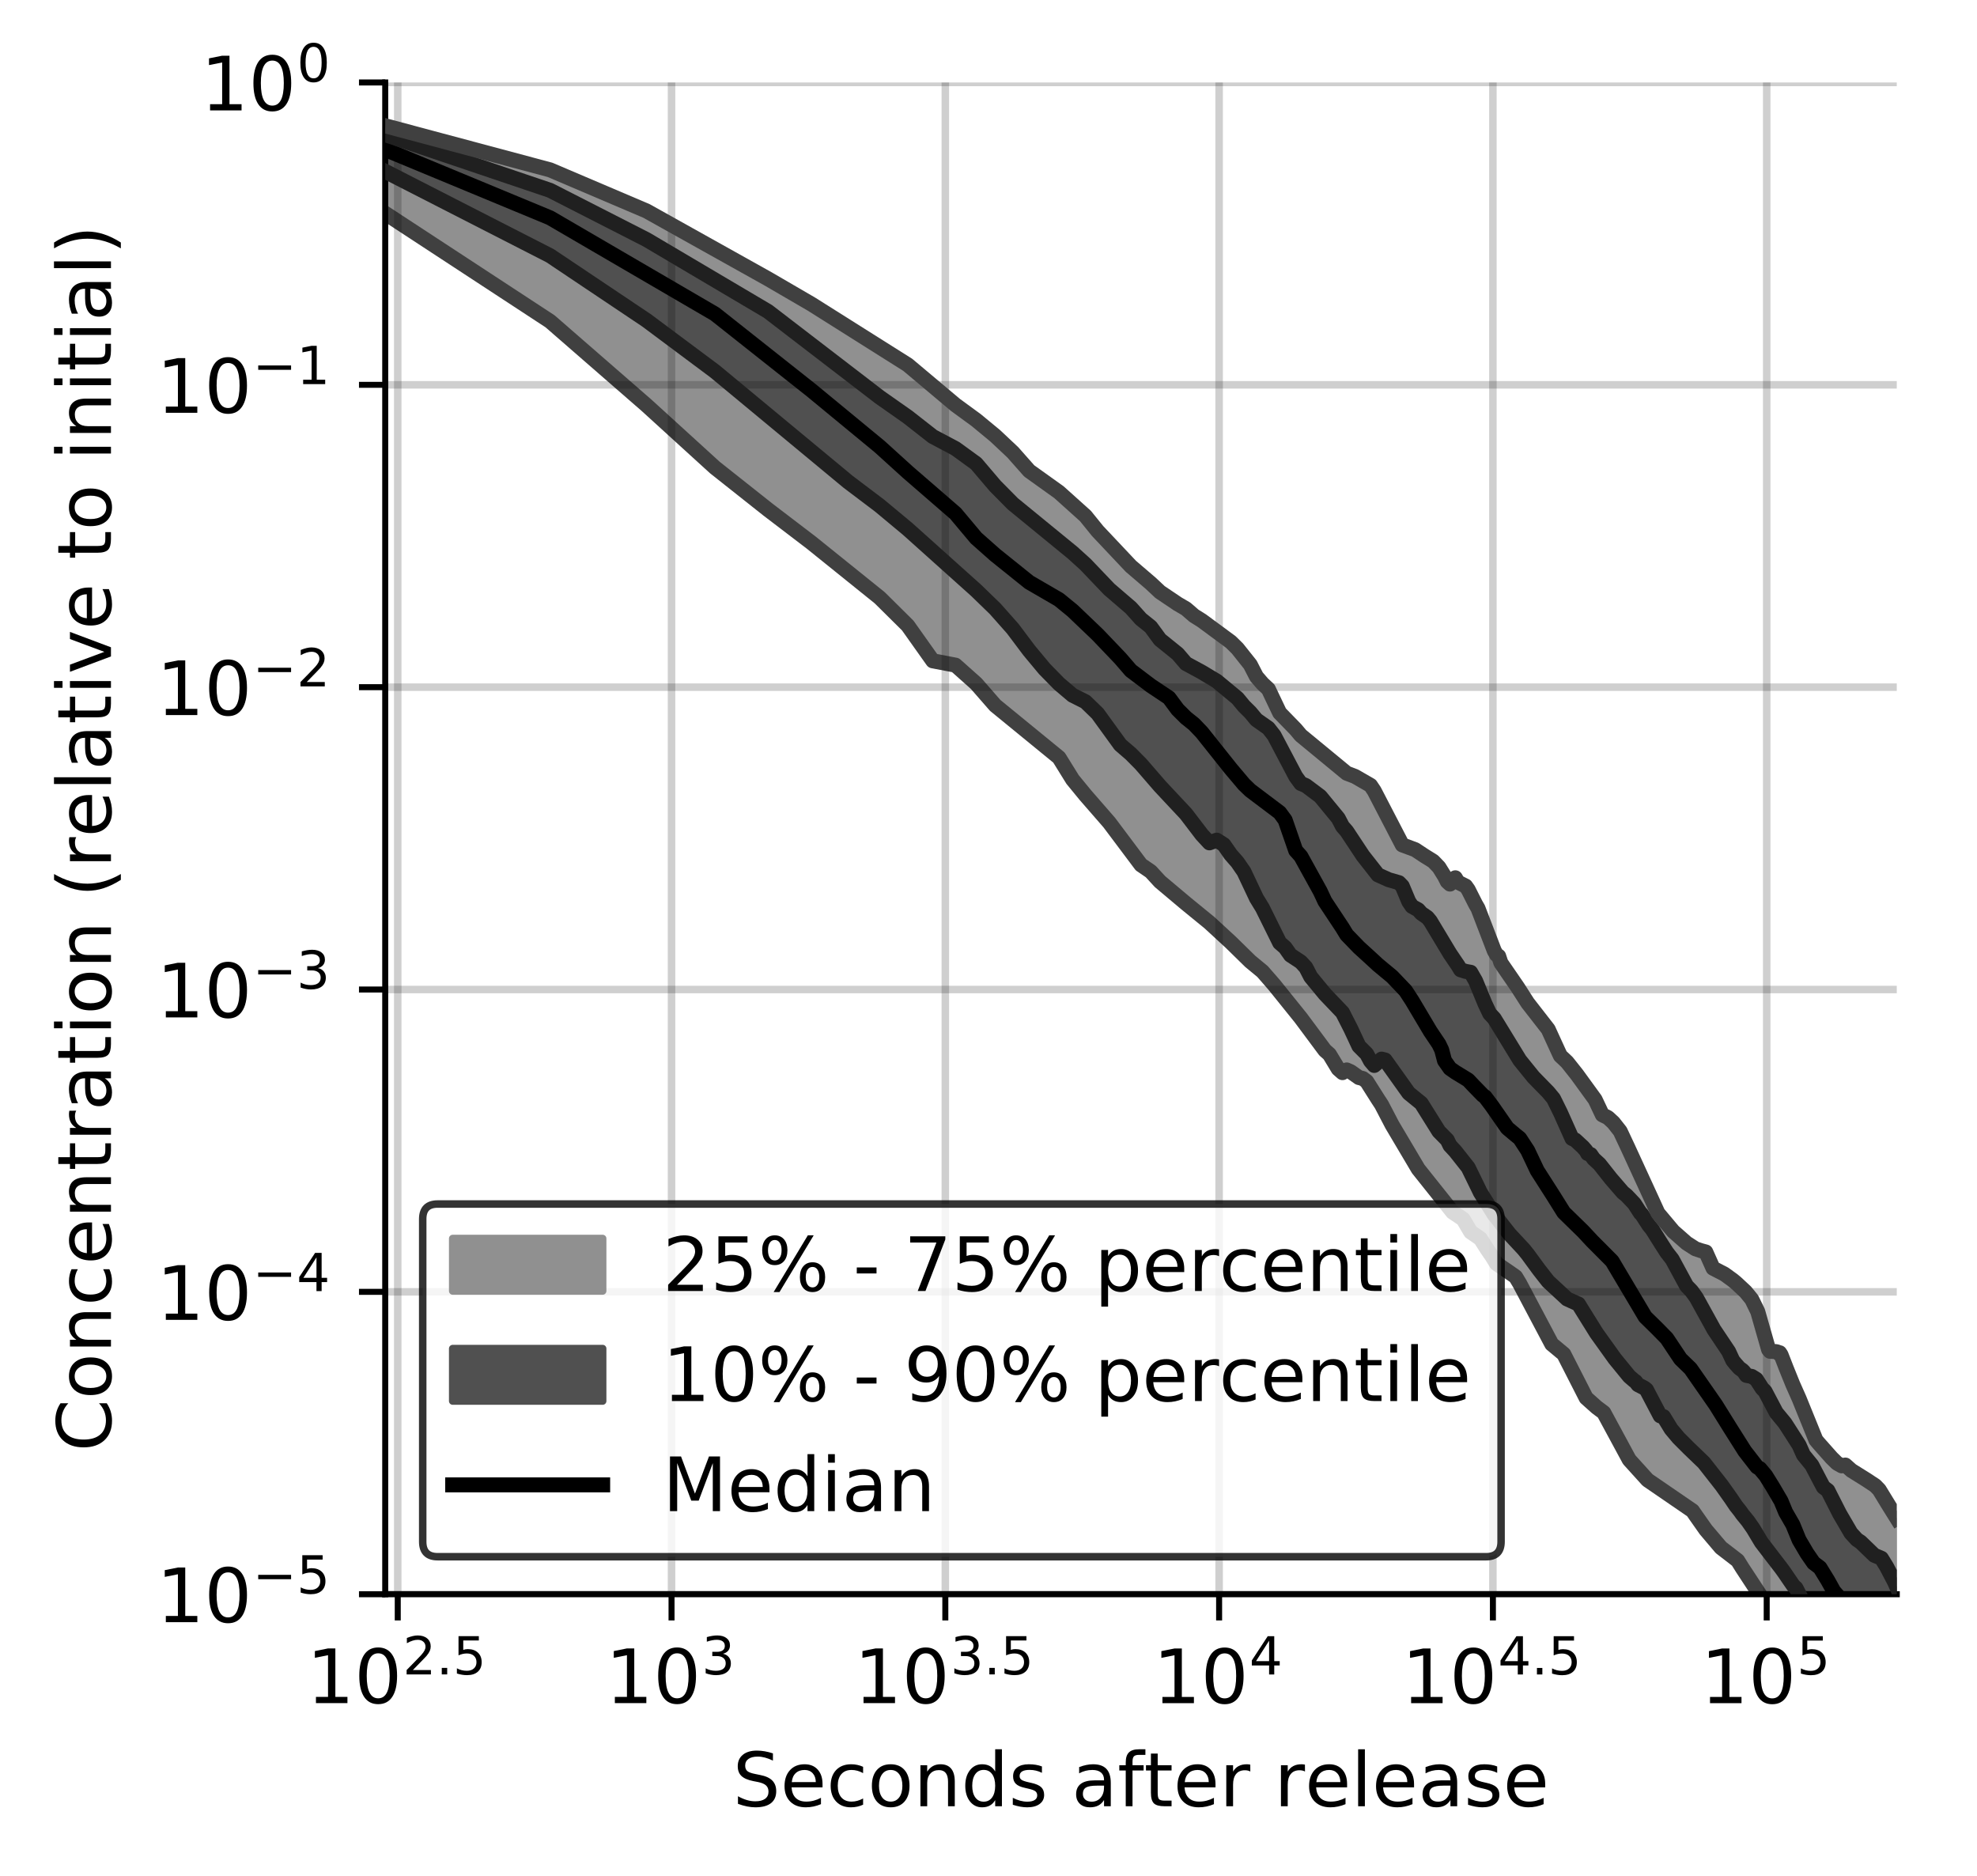 <?xml version="1.0" encoding="utf-8" standalone="no"?>
<!DOCTYPE svg PUBLIC "-//W3C//DTD SVG 1.1//EN"
  "http://www.w3.org/Graphics/SVG/1.1/DTD/svg11.dtd">
<!-- Created with matplotlib (https://matplotlib.org/) -->
<svg height="250.155pt" version="1.1" viewBox="0 0 263.678 250.155" width="263.678pt" xmlns="http://www.w3.org/2000/svg" xmlns:xlink="http://www.w3.org/1999/xlink">
 <defs>
  <style type="text/css">
*{stroke-linecap:butt;stroke-linejoin:round;}
  </style>
 </defs>
 <g id="figure_1">
  <g id="patch_1">
   <path d="M 0 250.155 
L 263.678 250.155 
L 263.678 0 
L 0 0 
z
" style="fill:#ffffff;"/>
  </g>
  <g id="axes_1">
   <g id="patch_2">
    <path d="M 51.378 212.599 
L 252.978 212.599 
L 252.978 10.999 
L 51.378 10.999 
z
" style="fill:#ffffff;"/>
   </g>
   <g id="PolyCollection_1">
    <defs>
     <path d="M 51.378 -233.383 
L 51.378 -221.707 
L 73.363 -207.308 
L 86.223 -196.117 
L 95.348 -187.804 
L 102.426 -182.196 
L 108.208 -177.785 
L 113.098 -173.896 
L 117.333 -170.436 
L 121.069 -166.736 
L 124.41 -162.027 
L 127.433 -161.454 
L 130.193 -158.995 
L 132.732 -156.084 
L 135.082 -154.148 
L 137.271 -152.443 
L 139.318 -150.687 
L 141.241 -149.125 
L 143.054 -146.201 
L 144.768 -144.112 
L 146.395 -142.312 
L 147.943 -140.465 
L 149.418 -138.532 
L 150.828 -136.587 
L 152.178 -134.818 
L 153.473 -133.935 
L 154.717 -132.58 
L 155.914 -131.541 
L 157.067 -130.587 
L 158.18 -129.669 
L 159.256 -128.814 
L 160.296 -127.968 
L 161.303 -127.119 
L 162.279 -126.26 
L 163.226 -125.389 
L 164.145 -124.502 
L 165.038 -123.605 
L 165.908 -122.714 
L 166.753 -121.947 
L 167.577 -121.25 
L 168.38 -120.605 
L 169.163 -119.759 
L 169.928 -118.83 
L 170.674 -117.937 
L 171.403 -117.065 
L 172.116 -116.196 
L 172.813 -115.311 
L 173.495 -114.401 
L 174.163 -113.475 
L 174.817 -112.552 
L 175.458 -111.769 
L 176.086 -110.864 
L 176.702 -110.088 
L 177.306 -109.555 
L 177.899 -108.548 
L 178.481 -107.615 
L 179.052 -107.113 
L 179.614 -107.472 
L 180.165 -107.223 
L 180.708 -106.835 
L 181.241 -106.46 
L 181.765 -106.328 
L 182.281 -105.94 
L 182.788 -105.087 
L 183.288 -104.277 
L 183.779 -103.576 
L 184.264 -102.835 
L 184.741 -101.856 
L 185.21 -100.955 
L 185.674 -100.135 
L 186.13 -99.344 
L 186.58 -98.713 
L 187.023 -97.818 
L 187.461 -97.051 
L 187.892 -96.304 
L 188.318 -95.58 
L 188.738 -94.919 
L 189.153 -94.267 
L 189.562 -93.748 
L 189.966 -93.279 
L 190.365 -92.787 
L 190.759 -92.277 
L 191.148 -91.757 
L 191.533 -91.229 
L 191.913 -90.711 
L 192.288 -90.21 
L 192.659 -89.706 
L 193.026 -89.2 
L 193.388 -88.75 
L 193.747 -88.506 
L 194.101 -88.282 
L 194.451 -88.077 
L 194.798 -87.894 
L 195.141 -87.576 
L 195.48 -86.981 
L 195.816 -86.393 
L 196.148 -85.866 
L 196.477 -85.669 
L 196.802 -85.468 
L 197.124 -85.267 
L 197.443 -84.973 
L 197.758 -84.437 
L 198.071 -83.951 
L 198.38 -83.514 
L 198.687 -83.117 
L 198.99 -82.626 
L 199.291 -82.042 
L 199.589 -81.656 
L 199.884 -81.467 
L 200.176 -81.305 
L 200.466 -81.182 
L 200.753 -80.969 
L 201.037 -80.73 
L 201.319 -80.504 
L 201.599 -80.29 
L 201.876 -80.082 
L 202.15 -79.88 
L 202.422 -79.497 
L 202.692 -78.976 
L 202.96 -78.46 
L 203.226 -77.948 
L 203.489 -77.437 
L 203.75 -76.942 
L 204.009 -76.458 
L 204.266 -75.982 
L 204.52 -75.513 
L 204.773 -75.049 
L 205.024 -74.588 
L 205.273 -74.13 
L 205.519 -73.673 
L 205.764 -73.187 
L 206.007 -72.664 
L 206.249 -72.28 
L 206.488 -71.792 
L 206.725 -71.317 
L 206.961 -70.913 
L 207.195 -70.714 
L 207.428 -70.518 
L 207.658 -70.327 
L 207.887 -70.138 
L 208.115 -69.95 
L 208.341 -69.763 
L 208.565 -69.577 
L 208.787 -69.13 
L 209.008 -68.653 
L 209.228 -68.184 
L 209.446 -67.731 
L 209.662 -67.291 
L 209.877 -66.878 
L 210.091 -66.472 
L 210.303 -66.066 
L 210.514 -65.659 
L 210.723 -65.25 
L 210.931 -64.844 
L 211.138 -64.442 
L 211.343 -64.045 
L 211.547 -63.739 
L 211.75 -63.536 
L 211.951 -63.344 
L 212.151 -63.158 
L 212.35 -62.981 
L 212.548 -62.812 
L 212.744 -62.649 
L 212.939 -62.495 
L 213.133 -62.349 
L 213.326 -62.209 
L 213.518 -62.077 
L 213.708 -61.951 
L 213.898 -61.773 
L 214.086 -61.417 
L 214.273 -61.068 
L 214.459 -60.72 
L 214.644 -60.375 
L 214.828 -60.029 
L 215.011 -59.682 
L 215.192 -59.337 
L 215.373 -58.99 
L 215.553 -58.644 
L 215.731 -58.299 
L 215.909 -57.956 
L 216.086 -57.613 
L 216.262 -57.274 
L 216.436 -56.947 
L 216.61 -56.629 
L 216.783 -56.318 
L 216.955 -56.015 
L 217.126 -55.718 
L 217.296 -55.492 
L 217.465 -55.296 
L 217.633 -55.102 
L 217.801 -54.906 
L 217.967 -54.709 
L 218.133 -54.512 
L 218.298 -54.316 
L 218.462 -54.128 
L 218.625 -53.945 
L 218.787 -53.767 
L 218.948 -53.59 
L 219.109 -53.415 
L 219.269 -53.239 
L 219.428 -53.071 
L 219.586 -52.915 
L 219.743 -52.787 
L 219.9 -52.683 
L 220.056 -52.58 
L 220.211 -52.475 
L 220.365 -52.374 
L 220.519 -52.274 
L 220.672 -52.175 
L 220.824 -52.077 
L 220.975 -51.98 
L 221.126 -51.882 
L 221.276 -51.785 
L 221.425 -51.687 
L 221.574 -51.588 
L 221.721 -51.488 
L 221.869 -51.386 
L 222.015 -51.283 
L 222.161 -51.18 
L 222.306 -51.078 
L 222.451 -50.976 
L 222.594 -50.874 
L 222.738 -50.772 
L 222.88 -50.67 
L 223.022 -50.568 
L 223.163 -50.467 
L 223.304 -50.364 
L 223.444 -50.262 
L 223.584 -50.159 
L 223.722 -50.057 
L 223.861 -49.958 
L 223.998 -49.862 
L 224.135 -49.766 
L 224.272 -49.673 
L 224.407 -49.579 
L 224.543 -49.487 
L 224.677 -49.395 
L 224.811 -49.304 
L 224.945 -49.212 
L 225.078 -49.121 
L 225.21 -49.03 
L 225.342 -48.938 
L 225.474 -48.85 
L 225.604 -48.764 
L 225.735 -48.68 
L 225.864 -48.531 
L 225.994 -48.322 
L 226.122 -48.118 
L 226.25 -47.919 
L 226.378 -47.724 
L 226.505 -47.533 
L 226.632 -47.346 
L 226.758 -47.164 
L 226.884 -46.986 
L 227.009 -46.812 
L 227.133 -46.641 
L 227.257 -46.475 
L 227.381 -46.313 
L 227.504 -46.154 
L 227.627 -45.999 
L 227.749 -45.846 
L 227.871 -45.696 
L 227.992 -45.549 
L 228.113 -45.403 
L 228.233 -45.259 
L 228.353 -45.117 
L 228.473 -44.976 
L 228.592 -44.836 
L 228.71 -44.698 
L 228.829 -44.56 
L 228.946 -44.423 
L 229.063 -44.287 
L 229.18 -44.151 
L 229.297 -44.016 
L 229.413 -43.881 
L 229.528 -43.765 
L 229.643 -43.682 
L 229.758 -43.598 
L 229.872 -43.516 
L 229.986 -43.433 
L 230.1 -43.349 
L 230.213 -43.266 
L 230.325 -43.182 
L 230.438 -43.099 
L 230.55 -43.014 
L 230.661 -42.929 
L 230.772 -42.843 
L 230.883 -42.756 
L 230.993 -42.667 
L 231.103 -42.577 
L 231.213 -42.489 
L 231.322 -42.4 
L 231.431 -42.312 
L 231.539 -42.224 
L 231.647 -42.136 
L 231.755 -42.049 
L 231.862 -41.907 
L 231.969 -41.729 
L 232.076 -41.551 
L 232.182 -41.375 
L 232.288 -41.2 
L 232.394 -41.025 
L 232.499 -40.852 
L 232.604 -40.68 
L 232.708 -40.509 
L 232.812 -40.339 
L 232.916 -40.171 
L 233.02 -40.005 
L 233.123 -39.842 
L 233.226 -39.682 
L 233.328 -39.525 
L 233.43 -39.371 
L 233.532 -39.222 
L 233.633 -39.076 
L 233.735 -38.933 
L 233.835 -38.793 
L 233.936 -38.656 
L 234.036 -38.522 
L 234.136 -38.392 
L 234.236 -38.312 
L 234.335 -38.109 
L 234.434 -37.95 
L 234.533 -37.792 
L 234.631 -37.635 
L 234.729 -37.466 
L 234.827 -37.225 
L 234.924 -36.994 
L 235.021 -36.793 
L 235.118 -36.593 
L 235.215 -36.394 
L 235.311 -36.198 
L 235.407 -36.004 
L 235.503 -35.813 
L 235.598 -35.626 
L 235.693 -35.444 
L 235.788 -35.265 
L 235.882 -35.09 
L 235.977 -34.919 
L 236.071 -34.75 
L 236.164 -34.647 
L 236.258 -34.587 
L 236.351 -34.528 
L 236.444 -34.47 
L 236.536 -34.413 
L 236.629 -34.357 
L 236.721 -34.301 
L 236.813 -34.246 
L 236.904 -34.191 
L 236.995 -34.137 
L 237.087 -34.02 
L 237.177 -33.89 
L 237.268 -33.761 
L 237.358 -33.632 
L 237.448 -33.503 
L 237.538 -33.373 
L 237.627 -33.242 
L 237.716 -33.11 
L 237.805 -32.978 
L 237.894 -32.851 
L 237.983 -32.723 
L 238.071 -32.595 
L 238.159 -32.466 
L 238.246 -32.339 
L 238.334 -32.212 
L 238.421 -32.085 
L 238.508 -31.958 
L 238.595 -31.83 
L 238.682 -31.704 
L 238.768 -31.577 
L 238.854 -31.451 
L 238.94 -31.325 
L 239.025 -31.199 
L 239.111 -31.074 
L 239.196 -30.949 
L 239.281 -30.825 
L 239.366 -30.702 
L 239.45 -30.58 
L 239.534 -30.461 
L 239.618 -30.344 
L 239.702 -30.229 
L 239.786 -30.116 
L 239.869 -30.005 
L 239.952 -29.896 
L 240.035 -29.789 
L 240.118 -29.684 
L 240.2 -29.582 
L 240.283 -29.482 
L 240.365 -29.386 
L 240.446 -29.291 
L 240.528 -29.199 
L 240.61 -29.11 
L 240.691 -29.022 
L 240.772 -28.938 
L 240.853 -28.826 
L 240.933 -28.642 
L 241.014 -28.46 
L 241.094 -28.279 
L 241.174 -28.099 
L 241.254 -27.923 
L 241.333 -27.748 
L 241.413 -27.576 
L 241.492 -27.405 
L 241.571 -27.236 
L 241.65 -27.067 
L 241.728 -26.899 
L 241.807 -26.733 
L 241.885 -26.626 
L 241.963 -26.529 
L 242.041 -26.433 
L 242.118 -26.336 
L 242.196 -26.239 
L 242.273 -26.142 
L 242.35 -26.046 
L 242.427 -25.949 
L 242.504 -25.851 
L 242.58 -25.753 
L 242.657 -25.655 
L 242.733 -25.556 
L 242.809 -25.457 
L 242.884 -25.357 
L 242.96 -25.259 
L 243.035 -25.16 
L 243.111 -25.062 
L 243.186 -24.966 
L 243.261 -24.871 
L 243.335 -24.777 
L 243.41 -24.684 
L 243.484 -24.591 
L 243.559 -24.5 
L 243.633 -24.409 
L 243.706 -24.318 
L 243.78 -24.228 
L 243.854 -24.138 
L 243.927 -24.048 
L 244 -23.96 
L 244.073 -23.871 
L 244.146 -23.784 
L 244.219 -23.697 
L 244.291 -23.611 
L 244.363 -23.525 
L 244.436 -23.439 
L 244.508 -23.354 
L 244.579 -23.269 
L 244.651 -23.184 
L 244.723 -23.099 
L 244.794 -23.014 
L 244.865 -22.929 
L 244.936 -22.845 
L 245.007 -22.76 
L 245.078 -22.676 
L 245.148 -22.592 
L 245.219 -22.509 
L 245.289 -22.426 
L 245.359 -22.343 
L 245.429 -22.26 
L 245.499 -22.177 
L 245.568 -22.094 
L 245.638 -21.939 
L 245.707 -21.773 
L 245.776 -21.61 
L 245.845 -21.449 
L 245.914 -21.291 
L 245.983 -21.136 
L 246.052 -20.982 
L 246.12 -20.831 
L 246.188 -20.682 
L 246.256 -20.534 
L 246.324 -20.388 
L 246.392 -20.243 
L 246.46 -20.1 
L 246.528 -19.961 
L 246.595 -19.824 
L 246.662 -19.69 
L 246.729 -19.558 
L 246.796 -19.428 
L 246.863 -19.301 
L 246.93 -19.176 
L 246.996 -19.053 
L 247.063 -18.932 
L 247.129 -18.812 
L 247.195 -18.695 
L 247.261 -18.579 
L 247.327 -18.466 
L 247.393 -18.355 
L 247.459 -18.246 
L 247.524 -18.138 
L 247.589 -18.033 
L 247.655 -17.929 
L 247.72 -17.827 
L 247.785 -17.726 
L 247.849 -17.627 
L 247.914 -17.529 
L 247.979 -17.433 
L 248.043 -17.339 
L 248.107 -17.245 
L 248.171 -17.153 
L 248.235 -17.062 
L 248.299 -16.972 
L 248.363 -16.883 
L 248.427 -16.794 
L 248.49 -16.706 
L 248.553 -16.618 
L 248.617 -16.53 
L 248.68 -16.442 
L 248.743 -16.354 
L 248.806 -16.266 
L 248.868 -16.18 
L 248.931 -16.094 
L 248.994 -16.01 
L 249.056 -15.926 
L 249.118 -15.842 
L 249.18 -15.759 
L 249.242 -15.676 
L 249.304 -15.592 
L 249.366 -15.508 
L 249.428 -15.424 
L 249.489 -15.34 
L 249.551 -15.257 
L 249.612 -15.175 
L 249.673 -15.094 
L 249.734 -15.014 
L 249.795 -14.935 
L 249.856 -14.855 
L 249.917 -14.775 
L 249.977 -14.701 
L 250.038 -14.637 
L 250.098 -14.572 
L 250.158 -14.506 
L 250.218 -14.44 
L 250.278 -14.374 
L 250.338 -14.31 
L 250.398 -14.246 
L 250.458 -14.183 
L 250.517 -14.119 
L 250.577 -14.055 
L 250.636 -13.991 
L 250.695 -13.927 
L 250.754 -13.861 
L 250.813 -13.795 
L 250.872 -13.729 
L 250.931 -13.662 
L 250.99 -13.594 
L 251.048 -13.528 
L 251.107 -13.462 
L 251.165 -13.395 
L 251.223 -13.329 
L 251.282 -13.261 
L 251.34 -13.194 
L 251.398 -13.126 
L 251.455 -13.056 
L 251.513 -12.986 
L 251.571 -12.915 
L 251.628 -12.843 
L 251.686 -12.771 
L 251.743 -12.698 
L 251.8 -12.625 
L 251.857 -12.551 
L 251.914 -12.477 
L 251.971 -12.401 
L 252.028 -12.325 
L 252.085 -12.249 
L 252.141 -12.171 
L 252.198 -12.092 
L 252.254 -12.011 
L 252.31 -11.93 
L 252.367 -11.847 
L 252.423 -11.765 
L 252.479 -11.682 
L 252.535 -11.599 
L 252.59 -11.516 
L 252.646 -11.432 
L 252.702 -11.347 
L 252.757 -11.262 
L 252.812 -11.177 
L 252.868 -11.09 
L 252.923 -11.004 
L 252.978 -10.882 
L 252.978 -47.692 
L 252.978 -47.692 
L 252.923 -47.763 
L 252.868 -47.859 
L 252.812 -47.954 
L 252.757 -48.048 
L 252.702 -48.141 
L 252.646 -48.234 
L 252.59 -48.325 
L 252.535 -48.416 
L 252.479 -48.507 
L 252.423 -48.596 
L 252.367 -48.685 
L 252.31 -48.774 
L 252.254 -48.863 
L 252.198 -48.951 
L 252.141 -49.039 
L 252.085 -49.128 
L 252.028 -49.217 
L 251.971 -49.305 
L 251.914 -49.394 
L 251.857 -49.482 
L 251.8 -49.572 
L 251.743 -49.661 
L 251.686 -49.75 
L 251.628 -49.839 
L 251.571 -49.929 
L 251.513 -50.018 
L 251.455 -50.108 
L 251.398 -50.2 
L 251.34 -50.293 
L 251.282 -50.386 
L 251.223 -50.481 
L 251.165 -50.577 
L 251.107 -50.673 
L 251.048 -50.77 
L 250.99 -50.869 
L 250.931 -50.968 
L 250.872 -51.069 
L 250.813 -51.171 
L 250.754 -51.276 
L 250.695 -51.381 
L 250.636 -51.488 
L 250.577 -51.597 
L 250.517 -51.699 
L 250.458 -51.752 
L 250.398 -51.802 
L 250.338 -51.85 
L 250.278 -51.898 
L 250.218 -51.946 
L 250.158 -51.993 
L 250.098 -52.039 
L 250.038 -52.086 
L 249.977 -52.131 
L 249.917 -52.175 
L 249.856 -52.219 
L 249.795 -52.264 
L 249.734 -52.307 
L 249.673 -52.351 
L 249.612 -52.395 
L 249.551 -52.438 
L 249.489 -52.481 
L 249.428 -52.522 
L 249.366 -52.562 
L 249.304 -52.601 
L 249.242 -52.638 
L 249.18 -52.674 
L 249.118 -52.71 
L 249.056 -52.745 
L 248.994 -52.78 
L 248.931 -52.815 
L 248.868 -52.85 
L 248.806 -52.885 
L 248.743 -52.923 
L 248.68 -52.96 
L 248.617 -52.996 
L 248.553 -53.032 
L 248.49 -53.068 
L 248.427 -53.104 
L 248.363 -53.14 
L 248.299 -53.176 
L 248.235 -53.212 
L 248.171 -53.249 
L 248.107 -53.287 
L 248.043 -53.326 
L 247.979 -53.366 
L 247.914 -53.407 
L 247.849 -53.446 
L 247.785 -53.486 
L 247.72 -53.553 
L 247.655 -53.594 
L 247.589 -53.633 
L 247.524 -53.672 
L 247.459 -53.714 
L 247.393 -53.757 
L 247.327 -53.8 
L 247.261 -53.843 
L 247.195 -53.884 
L 247.129 -53.926 
L 247.063 -53.969 
L 246.996 -54.013 
L 246.93 -54.059 
L 246.863 -54.107 
L 246.796 -54.155 
L 246.729 -54.207 
L 246.662 -54.259 
L 246.595 -54.315 
L 246.528 -54.373 
L 246.46 -54.435 
L 246.392 -54.5 
L 246.324 -54.567 
L 246.256 -54.636 
L 246.188 -54.707 
L 246.12 -54.78 
L 246.052 -54.808 
L 245.983 -54.789 
L 245.914 -54.767 
L 245.845 -54.743 
L 245.776 -54.719 
L 245.707 -54.696 
L 245.638 -54.675 
L 245.568 -54.654 
L 245.499 -54.683 
L 245.429 -54.73 
L 245.359 -54.779 
L 245.289 -54.828 
L 245.219 -54.877 
L 245.148 -54.927 
L 245.078 -54.979 
L 245.007 -55.032 
L 244.936 -55.086 
L 244.865 -55.142 
L 244.794 -55.201 
L 244.723 -55.262 
L 244.651 -55.324 
L 244.579 -55.387 
L 244.508 -55.465 
L 244.436 -55.554 
L 244.363 -55.643 
L 244.291 -55.731 
L 244.219 -55.819 
L 244.146 -55.907 
L 244.073 -55.994 
L 244 -56.081 
L 243.927 -56.168 
L 243.854 -56.255 
L 243.78 -56.342 
L 243.706 -56.428 
L 243.633 -56.514 
L 243.559 -56.599 
L 243.484 -56.683 
L 243.41 -56.767 
L 243.335 -56.851 
L 243.261 -56.933 
L 243.186 -57.015 
L 243.111 -57.096 
L 243.035 -57.178 
L 242.96 -57.26 
L 242.884 -57.341 
L 242.809 -57.421 
L 242.733 -57.501 
L 242.657 -57.581 
L 242.58 -57.66 
L 242.504 -57.74 
L 242.427 -57.819 
L 242.35 -57.899 
L 242.273 -57.98 
L 242.196 -58.115 
L 242.118 -58.286 
L 242.041 -58.462 
L 241.963 -58.641 
L 241.885 -58.825 
L 241.807 -59.012 
L 241.728 -59.201 
L 241.65 -59.392 
L 241.571 -59.584 
L 241.492 -59.777 
L 241.413 -59.971 
L 241.333 -60.165 
L 241.254 -60.361 
L 241.174 -60.56 
L 241.094 -60.761 
L 241.014 -60.964 
L 240.933 -61.169 
L 240.853 -61.375 
L 240.772 -61.58 
L 240.691 -61.784 
L 240.61 -61.987 
L 240.528 -62.189 
L 240.446 -62.391 
L 240.365 -62.593 
L 240.283 -62.798 
L 240.2 -63.004 
L 240.118 -63.213 
L 240.035 -63.425 
L 239.952 -63.639 
L 239.869 -63.854 
L 239.786 -64.069 
L 239.702 -64.284 
L 239.618 -64.5 
L 239.534 -64.717 
L 239.45 -64.88 
L 239.366 -65.038 
L 239.281 -65.199 
L 239.196 -65.364 
L 239.111 -65.533 
L 239.025 -65.706 
L 238.94 -65.881 
L 238.854 -66.06 
L 238.768 -66.24 
L 238.682 -66.423 
L 238.595 -66.667 
L 238.508 -66.919 
L 238.421 -67.171 
L 238.334 -67.422 
L 238.246 -67.672 
L 238.159 -67.92 
L 238.071 -68.168 
L 237.983 -68.412 
L 237.894 -68.651 
L 237.805 -68.876 
L 237.716 -69.084 
L 237.627 -69.288 
L 237.538 -69.489 
L 237.448 -69.688 
L 237.358 -69.757 
L 237.268 -69.634 
L 237.177 -69.696 
L 237.087 -69.845 
L 236.995 -69.877 
L 236.904 -69.904 
L 236.813 -69.926 
L 236.721 -69.943 
L 236.629 -69.954 
L 236.536 -69.962 
L 236.444 -69.965 
L 236.351 -69.966 
L 236.258 -69.963 
L 236.164 -69.958 
L 236.071 -69.952 
L 235.977 -69.944 
L 235.882 -70.185 
L 235.788 -70.504 
L 235.693 -70.826 
L 235.598 -71.148 
L 235.503 -71.473 
L 235.407 -71.798 
L 235.311 -72.125 
L 235.215 -72.452 
L 235.118 -72.782 
L 235.021 -73.117 
L 234.924 -73.455 
L 234.827 -73.797 
L 234.729 -74.151 
L 234.631 -74.511 
L 234.533 -74.878 
L 234.434 -75.251 
L 234.335 -75.514 
L 234.236 -75.728 
L 234.136 -75.944 
L 234.036 -76.131 
L 233.936 -76.317 
L 233.835 -76.505 
L 233.735 -76.694 
L 233.633 -76.887 
L 233.532 -77.084 
L 233.43 -77.204 
L 233.328 -77.318 
L 233.226 -77.433 
L 233.123 -77.547 
L 233.02 -77.662 
L 232.916 -77.777 
L 232.812 -77.892 
L 232.708 -77.994 
L 232.604 -78.096 
L 232.499 -78.198 
L 232.394 -78.302 
L 232.288 -78.406 
L 232.182 -78.508 
L 232.076 -78.608 
L 231.969 -78.706 
L 231.862 -78.802 
L 231.755 -78.896 
L 231.647 -78.988 
L 231.539 -79.078 
L 231.431 -79.137 
L 231.322 -79.194 
L 231.213 -79.307 
L 231.103 -79.44 
L 230.993 -79.533 
L 230.883 -79.623 
L 230.772 -79.71 
L 230.661 -79.795 
L 230.55 -79.877 
L 230.438 -79.956 
L 230.325 -80.033 
L 230.213 -80.107 
L 230.1 -80.179 
L 229.986 -80.249 
L 229.872 -80.318 
L 229.758 -80.384 
L 229.643 -80.449 
L 229.528 -80.511 
L 229.413 -80.574 
L 229.297 -80.634 
L 229.18 -80.694 
L 229.063 -80.753 
L 228.946 -80.811 
L 228.829 -80.868 
L 228.71 -80.923 
L 228.592 -80.978 
L 228.473 -81.031 
L 228.353 -81.255 
L 228.233 -81.531 
L 228.113 -81.814 
L 227.992 -82.084 
L 227.871 -82.355 
L 227.749 -82.629 
L 227.627 -82.91 
L 227.504 -83.197 
L 227.381 -83.25 
L 227.257 -83.281 
L 227.133 -83.318 
L 227.009 -83.347 
L 226.884 -83.365 
L 226.758 -83.391 
L 226.632 -83.424 
L 226.505 -83.463 
L 226.378 -83.509 
L 226.25 -83.561 
L 226.122 -83.62 
L 225.994 -83.684 
L 225.864 -83.755 
L 225.735 -83.831 
L 225.604 -83.91 
L 225.474 -83.996 
L 225.342 -84.086 
L 225.21 -84.181 
L 225.078 -84.279 
L 224.945 -84.38 
L 224.811 -84.484 
L 224.677 -84.589 
L 224.543 -84.698 
L 224.407 -84.809 
L 224.272 -84.923 
L 224.135 -85.041 
L 223.998 -85.161 
L 223.861 -85.286 
L 223.722 -85.415 
L 223.584 -85.548 
L 223.444 -85.68 
L 223.304 -85.814 
L 223.163 -85.948 
L 223.022 -86.082 
L 222.88 -86.226 
L 222.738 -86.383 
L 222.594 -86.544 
L 222.451 -86.709 
L 222.306 -86.879 
L 222.161 -87.055 
L 222.015 -87.235 
L 221.869 -87.424 
L 221.721 -87.614 
L 221.574 -87.805 
L 221.425 -87.995 
L 221.276 -88.185 
L 221.126 -88.373 
L 220.975 -88.562 
L 220.824 -88.917 
L 220.672 -89.29 
L 220.519 -89.665 
L 220.365 -90.041 
L 220.211 -90.416 
L 220.056 -90.792 
L 219.9 -91.161 
L 219.743 -91.526 
L 219.586 -91.886 
L 219.428 -92.243 
L 219.269 -92.598 
L 219.109 -92.952 
L 218.948 -93.303 
L 218.787 -93.653 
L 218.625 -94.036 
L 218.462 -94.445 
L 218.298 -94.834 
L 218.133 -95.22 
L 217.967 -95.509 
L 217.801 -95.675 
L 217.633 -96.027 
L 217.465 -96.379 
L 217.296 -96.733 
L 217.126 -97.091 
L 216.955 -97.454 
L 216.783 -97.823 
L 216.61 -98.198 
L 216.436 -98.58 
L 216.262 -98.966 
L 216.086 -99.304 
L 215.909 -99.541 
L 215.731 -99.771 
L 215.553 -99.999 
L 215.373 -100.224 
L 215.192 -100.439 
L 215.011 -100.639 
L 214.828 -100.819 
L 214.644 -100.979 
L 214.459 -101.116 
L 214.273 -101.235 
L 214.086 -101.334 
L 213.898 -101.412 
L 213.708 -101.485 
L 213.518 -101.787 
L 213.326 -102.222 
L 213.133 -102.655 
L 212.939 -103.087 
L 212.744 -103.522 
L 212.548 -103.958 
L 212.35 -104.201 
L 212.151 -104.453 
L 211.951 -104.714 
L 211.75 -104.985 
L 211.547 -105.252 
L 211.343 -105.511 
L 211.138 -105.777 
L 210.931 -106.046 
L 210.723 -106.323 
L 210.514 -106.602 
L 210.303 -106.883 
L 210.091 -107.169 
L 209.877 -107.449 
L 209.662 -107.728 
L 209.446 -107.998 
L 209.228 -108.26 
L 209.008 -108.512 
L 208.787 -108.746 
L 208.565 -108.97 
L 208.341 -109.169 
L 208.115 -109.357 
L 207.887 -109.836 
L 207.658 -110.33 
L 207.428 -110.81 
L 207.195 -111.293 
L 206.961 -111.795 
L 206.725 -112.324 
L 206.488 -112.89 
L 206.249 -113.24 
L 206.007 -113.58 
L 205.764 -113.915 
L 205.519 -114.219 
L 205.273 -114.522 
L 205.024 -114.826 
L 204.773 -115.133 
L 204.52 -115.442 
L 204.266 -115.754 
L 204.009 -116.073 
L 203.75 -116.409 
L 203.489 -116.76 
L 203.226 -116.956 
L 202.96 -117.561 
L 202.692 -118.024 
L 202.422 -118.48 
L 202.15 -118.924 
L 201.876 -119.352 
L 201.599 -119.769 
L 201.319 -120.17 
L 201.037 -120.561 
L 200.753 -120.953 
L 200.466 -121.348 
L 200.176 -121.749 
L 199.884 -122.64 
L 199.589 -122.843 
L 199.291 -123.371 
L 198.99 -124.187 
L 198.687 -124.967 
L 198.38 -125.744 
L 198.071 -126.529 
L 197.758 -127.334 
L 197.443 -128.158 
L 197.124 -129.017 
L 196.802 -129.571 
L 196.477 -129.927 
L 196.148 -130.812 
L 195.816 -131.52 
L 195.48 -131.991 
L 195.141 -132.249 
L 194.798 -132.323 
L 194.451 -132.508 
L 194.101 -133.096 
L 193.747 -132.647 
L 193.388 -132.258 
L 193.026 -132.59 
L 192.659 -133.313 
L 192.288 -133.945 
L 191.913 -134.508 
L 191.533 -134.949 
L 191.148 -135.302 
L 190.759 -135.567 
L 190.365 -135.81 
L 189.966 -136.038 
L 189.562 -136.275 
L 189.153 -136.541 
L 188.738 -136.85 
L 188.318 -137.124 
L 187.892 -137.215 
L 187.461 -137.34 
L 187.023 -137.483 
L 186.58 -138.264 
L 186.13 -139.223 
L 185.674 -140.14 
L 185.21 -141.035 
L 184.741 -141.947 
L 184.264 -142.83 
L 183.779 -143.706 
L 183.288 -144.678 
L 182.788 -145.423 
L 182.281 -145.705 
L 181.765 -145.971 
L 181.241 -146.31 
L 180.708 -146.62 
L 180.165 -146.855 
L 179.614 -147.04 
L 179.052 -147.532 
L 178.481 -148.022 
L 177.899 -148.519 
L 177.306 -148.981 
L 176.702 -149.478 
L 176.086 -149.984 
L 175.458 -150.458 
L 174.817 -151.002 
L 174.163 -151.529 
L 173.495 -152.083 
L 172.813 -152.892 
L 172.116 -153.713 
L 171.403 -154.367 
L 170.674 -155.091 
L 169.928 -156.717 
L 169.163 -158.264 
L 168.38 -158.994 
L 167.577 -159.925 
L 166.753 -161.524 
L 165.908 -162.559 
L 165.038 -163.677 
L 164.145 -164.553 
L 163.226 -165.231 
L 162.279 -165.852 
L 161.303 -166.6 
L 160.296 -167.39 
L 159.256 -168.042 
L 158.18 -168.971 
L 157.067 -169.623 
L 155.914 -170.366 
L 154.717 -171.205 
L 153.473 -172.372 
L 152.178 -173.544 
L 150.828 -174.635 
L 149.418 -176.135 
L 147.943 -177.653 
L 146.395 -179.337 
L 144.768 -181.345 
L 143.054 -182.951 
L 141.241 -184.515 
L 139.318 -185.923 
L 137.271 -187.355 
L 135.082 -189.831 
L 132.732 -192.041 
L 130.193 -194.137 
L 127.433 -196.156 
L 124.41 -198.711 
L 121.069 -201.503 
L 117.333 -203.869 
L 113.098 -206.55 
L 108.208 -209.61 
L 102.426 -212.973 
L 95.348 -216.958 
L 86.223 -222.023 
L 73.363 -227.501 
L 51.378 -233.383 
z
" id="m2db91c8159" style="stroke:#909090;"/>
    </defs>
    <g clip-path="url(#pad9baa15fa)">
     <use style="fill:#909090;stroke:#909090;" x="0" xlink:href="#m2db91c8159" y="250.155"/>
    </g>
   </g>
   <g id="PolyCollection_2">
    <defs>
     <path d="M 51.378 -232.199 
L 51.378 -227.302 
L 73.363 -216.057 
L 86.223 -207.438 
L 95.348 -200.632 
L 102.426 -194.785 
L 108.208 -189.956 
L 113.098 -185.916 
L 117.333 -182.712 
L 121.069 -179.602 
L 124.41 -176.656 
L 127.433 -173.885 
L 130.193 -171.423 
L 132.732 -168.961 
L 135.082 -166.309 
L 137.271 -163.396 
L 139.318 -160.938 
L 141.241 -158.973 
L 143.054 -157.437 
L 144.768 -156.576 
L 146.395 -154.996 
L 147.943 -152.81 
L 149.418 -150.826 
L 150.828 -149.612 
L 152.178 -148.246 
L 153.473 -146.668 
L 154.717 -145.313 
L 155.914 -144.042 
L 157.067 -142.812 
L 158.18 -141.614 
L 159.256 -140.2 
L 160.296 -138.843 
L 161.303 -137.756 
L 162.279 -138.113 
L 163.226 -137.508 
L 164.145 -136.192 
L 165.038 -135.173 
L 165.908 -133.911 
L 166.753 -132.148 
L 167.577 -130.375 
L 168.38 -129.064 
L 169.163 -127.417 
L 169.928 -125.806 
L 170.674 -124.427 
L 171.403 -123.795 
L 172.116 -122.782 
L 172.813 -122.311 
L 173.495 -121.873 
L 174.163 -121.147 
L 174.817 -119.885 
L 175.458 -119.062 
L 176.086 -118.3 
L 176.702 -117.596 
L 177.306 -116.951 
L 177.899 -116.36 
L 178.481 -115.813 
L 179.052 -115.132 
L 179.614 -114.076 
L 180.165 -112.948 
L 180.708 -111.738 
L 181.241 -110.646 
L 181.765 -110.071 
L 182.281 -109.605 
L 182.788 -108.66 
L 183.288 -108.073 
L 183.779 -108.488 
L 184.264 -108.914 
L 184.741 -108.795 
L 185.21 -108.108 
L 185.674 -107.413 
L 186.13 -106.713 
L 186.58 -106.035 
L 187.023 -105.303 
L 187.461 -104.726 
L 187.892 -104.377 
L 188.318 -104.041 
L 188.738 -103.723 
L 189.153 -103.419 
L 189.562 -103.019 
L 189.966 -102.346 
L 190.365 -101.614 
L 190.759 -100.904 
L 191.148 -100.221 
L 191.533 -99.708 
L 191.913 -99.26 
L 192.288 -98.852 
L 192.659 -98.477 
L 193.026 -98.138 
L 193.388 -97.396 
L 193.747 -97.052 
L 194.101 -96.626 
L 194.451 -96.203 
L 194.798 -95.776 
L 195.141 -95.346 
L 195.48 -94.909 
L 195.816 -94.458 
L 196.148 -93.845 
L 196.477 -93.109 
L 196.802 -92.401 
L 197.124 -91.708 
L 197.443 -91.126 
L 197.758 -90.587 
L 198.071 -90.061 
L 198.38 -89.545 
L 198.687 -89.037 
L 198.99 -88.592 
L 199.291 -88.18 
L 199.589 -87.774 
L 199.884 -87.374 
L 200.176 -86.982 
L 200.466 -86.614 
L 200.753 -86.261 
L 201.037 -85.92 
L 201.319 -85.589 
L 201.599 -85.265 
L 201.876 -84.946 
L 202.15 -84.63 
L 202.422 -84.325 
L 202.692 -84.02 
L 202.96 -83.759 
L 203.226 -83.54 
L 203.489 -83.28 
L 203.75 -82.891 
L 204.009 -82.506 
L 204.266 -82.136 
L 204.52 -81.811 
L 204.773 -81.481 
L 205.024 -81.149 
L 205.273 -80.813 
L 205.519 -80.473 
L 205.764 -80.131 
L 206.007 -79.805 
L 206.249 -79.531 
L 206.488 -79.263 
L 206.725 -79.029 
L 206.961 -78.873 
L 207.195 -78.578 
L 207.428 -78.31 
L 207.658 -78.067 
L 207.887 -77.839 
L 208.115 -77.625 
L 208.341 -77.422 
L 208.565 -77.229 
L 208.787 -77.056 
L 209.008 -76.931 
L 209.228 -76.812 
L 209.446 -76.704 
L 209.662 -76.604 
L 209.877 -76.511 
L 210.091 -76.424 
L 210.303 -76.34 
L 210.514 -76.259 
L 210.723 -75.965 
L 210.931 -75.603 
L 211.138 -75.247 
L 211.343 -74.896 
L 211.547 -74.55 
L 211.75 -74.21 
L 211.951 -73.88 
L 212.151 -73.559 
L 212.35 -73.248 
L 212.548 -72.945 
L 212.744 -72.648 
L 212.939 -72.357 
L 213.133 -72.073 
L 213.326 -71.794 
L 213.518 -71.522 
L 213.708 -71.258 
L 213.898 -71 
L 214.086 -70.747 
L 214.273 -70.486 
L 214.459 -70.221 
L 214.644 -69.955 
L 214.828 -69.691 
L 215.011 -69.444 
L 215.192 -69.201 
L 215.373 -68.961 
L 215.553 -68.726 
L 215.731 -68.495 
L 215.909 -68.269 
L 216.086 -68.047 
L 216.262 -67.829 
L 216.436 -67.613 
L 216.61 -67.403 
L 216.783 -67.197 
L 216.955 -66.996 
L 217.126 -66.799 
L 217.296 -66.607 
L 217.465 -66.421 
L 217.633 -66.244 
L 217.801 -66.133 
L 217.967 -66.027 
L 218.133 -65.923 
L 218.298 -65.647 
L 218.462 -65.496 
L 218.625 -65.386 
L 218.787 -65.28 
L 218.948 -65.182 
L 219.109 -65.134 
L 219.269 -65.082 
L 219.428 -65.001 
L 219.586 -64.843 
L 219.743 -64.525 
L 219.9 -64.136 
L 220.056 -63.75 
L 220.211 -63.507 
L 220.365 -63.328 
L 220.519 -63.161 
L 220.672 -62.807 
L 220.824 -62.434 
L 220.975 -62.07 
L 221.126 -61.774 
L 221.276 -61.517 
L 221.425 -61.346 
L 221.574 -61.254 
L 221.721 -61.247 
L 221.869 -61.24 
L 222.015 -60.971 
L 222.161 -60.714 
L 222.306 -60.469 
L 222.451 -60.236 
L 222.594 -60.012 
L 222.738 -59.794 
L 222.88 -59.584 
L 223.022 -59.389 
L 223.163 -59.216 
L 223.304 -59.047 
L 223.444 -58.883 
L 223.584 -58.723 
L 223.722 -58.568 
L 223.861 -58.412 
L 223.998 -58.26 
L 224.135 -58.111 
L 224.272 -57.967 
L 224.407 -57.826 
L 224.543 -57.689 
L 224.677 -57.557 
L 224.811 -57.428 
L 224.945 -57.302 
L 225.078 -57.18 
L 225.21 -57.06 
L 225.342 -56.942 
L 225.474 -56.827 
L 225.604 -56.714 
L 225.735 -56.604 
L 225.864 -56.495 
L 225.994 -56.388 
L 226.122 -56.286 
L 226.25 -56.192 
L 226.378 -56.101 
L 226.505 -56.009 
L 226.632 -55.917 
L 226.758 -55.754 
L 226.884 -55.588 
L 227.009 -55.422 
L 227.133 -55.256 
L 227.257 -55.09 
L 227.381 -54.923 
L 227.504 -54.754 
L 227.627 -54.583 
L 227.749 -54.402 
L 227.871 -54.214 
L 227.992 -54.046 
L 228.113 -53.846 
L 228.233 -53.659 
L 228.353 -53.538 
L 228.473 -53.418 
L 228.592 -53.298 
L 228.71 -53.18 
L 228.829 -53.055 
L 228.946 -52.914 
L 229.063 -52.772 
L 229.18 -52.63 
L 229.297 -52.486 
L 229.413 -52.341 
L 229.528 -52.195 
L 229.643 -52.048 
L 229.758 -51.9 
L 229.872 -51.753 
L 229.986 -51.608 
L 230.1 -51.463 
L 230.213 -51.318 
L 230.325 -51.174 
L 230.438 -51.029 
L 230.55 -50.884 
L 230.661 -50.701 
L 230.772 -50.499 
L 230.883 -50.297 
L 230.993 -50.095 
L 231.103 -49.893 
L 231.213 -49.692 
L 231.322 -49.554 
L 231.431 -49.439 
L 231.539 -49.325 
L 231.647 -49.214 
L 231.755 -49.106 
L 231.862 -48.998 
L 231.969 -48.848 
L 232.076 -48.651 
L 232.182 -48.452 
L 232.288 -48.312 
L 232.394 -48.203 
L 232.499 -48.094 
L 232.604 -47.964 
L 232.708 -47.832 
L 232.812 -47.701 
L 232.916 -47.57 
L 233.02 -47.44 
L 233.123 -47.31 
L 233.226 -47.181 
L 233.328 -47.052 
L 233.43 -46.924 
L 233.532 -46.796 
L 233.633 -46.657 
L 233.735 -46.472 
L 233.835 -46.288 
L 233.936 -46.1 
L 234.036 -45.91 
L 234.136 -45.715 
L 234.236 -45.517 
L 234.335 -45.314 
L 234.434 -45.16 
L 234.533 -45.02 
L 234.631 -44.88 
L 234.729 -44.743 
L 234.827 -44.607 
L 234.924 -44.473 
L 235.021 -44.34 
L 235.118 -44.208 
L 235.215 -44.076 
L 235.311 -43.943 
L 235.407 -43.811 
L 235.503 -43.679 
L 235.598 -43.547 
L 235.693 -43.415 
L 235.788 -43.284 
L 235.882 -43.152 
L 235.977 -43.022 
L 236.071 -42.893 
L 236.164 -42.767 
L 236.258 -42.642 
L 236.351 -42.518 
L 236.444 -42.395 
L 236.536 -42.273 
L 236.629 -42.152 
L 236.721 -42.032 
L 236.813 -41.914 
L 236.904 -41.797 
L 236.995 -41.68 
L 237.087 -41.566 
L 237.177 -41.456 
L 237.268 -41.349 
L 237.358 -41.241 
L 237.448 -41.133 
L 237.538 -41.037 
L 237.627 -40.95 
L 237.716 -40.862 
L 237.805 -40.732 
L 237.894 -40.594 
L 237.983 -40.455 
L 238.071 -40.315 
L 238.159 -40.175 
L 238.246 -40.037 
L 238.334 -39.9 
L 238.421 -39.764 
L 238.508 -39.629 
L 238.595 -39.494 
L 238.682 -39.359 
L 238.768 -39.224 
L 238.854 -39.088 
L 238.94 -38.951 
L 239.025 -38.812 
L 239.111 -38.729 
L 239.196 -38.68 
L 239.281 -38.632 
L 239.366 -38.585 
L 239.45 -38.538 
L 239.534 -38.376 
L 239.618 -38.2 
L 239.702 -38.023 
L 239.786 -37.844 
L 239.869 -37.663 
L 239.952 -37.479 
L 240.035 -37.292 
L 240.118 -37.104 
L 240.2 -36.912 
L 240.283 -36.721 
L 240.365 -36.549 
L 240.446 -36.388 
L 240.528 -36.227 
L 240.61 -36.067 
L 240.691 -35.906 
L 240.772 -35.746 
L 240.853 -35.631 
L 240.933 -35.541 
L 241.014 -35.451 
L 241.094 -35.361 
L 241.174 -35.271 
L 241.254 -35.18 
L 241.333 -35.089 
L 241.413 -34.997 
L 241.492 -34.905 
L 241.571 -34.812 
L 241.65 -34.719 
L 241.728 -34.625 
L 241.807 -34.529 
L 241.885 -34.446 
L 241.963 -34.372 
L 242.041 -34.297 
L 242.118 -34.22 
L 242.196 -34.143 
L 242.273 -34.065 
L 242.35 -33.986 
L 242.427 -33.905 
L 242.504 -33.824 
L 242.58 -33.741 
L 242.657 -33.657 
L 242.733 -33.571 
L 242.809 -33.483 
L 242.884 -33.393 
L 242.96 -33.301 
L 243.035 -33.207 
L 243.111 -33.111 
L 243.186 -33.02 
L 243.261 -32.947 
L 243.335 -32.873 
L 243.41 -32.798 
L 243.484 -32.647 
L 243.559 -32.469 
L 243.633 -32.293 
L 243.706 -32.119 
L 243.78 -31.949 
L 243.854 -31.782 
L 243.927 -31.617 
L 244 -31.455 
L 244.073 -31.294 
L 244.146 -31.134 
L 244.219 -30.976 
L 244.291 -30.818 
L 244.363 -30.662 
L 244.436 -30.509 
L 244.508 -30.44 
L 244.579 -30.372 
L 244.651 -30.306 
L 244.723 -30.241 
L 244.794 -30.177 
L 244.865 -30.115 
L 244.936 -30.053 
L 245.007 -29.993 
L 245.078 -29.933 
L 245.148 -29.874 
L 245.219 -29.706 
L 245.289 -29.541 
L 245.359 -29.38 
L 245.429 -29.222 
L 245.499 -29.068 
L 245.568 -28.919 
L 245.638 -28.775 
L 245.707 -28.636 
L 245.776 -28.502 
L 245.845 -28.371 
L 245.914 -28.243 
L 245.983 -28.118 
L 246.052 -27.995 
L 246.12 -27.892 
L 246.188 -27.791 
L 246.256 -27.694 
L 246.324 -27.598 
L 246.392 -27.505 
L 246.46 -27.415 
L 246.528 -27.326 
L 246.595 -27.241 
L 246.662 -27.157 
L 246.729 -27.076 
L 246.796 -26.996 
L 246.863 -26.918 
L 246.93 -26.841 
L 246.996 -26.765 
L 247.063 -26.68 
L 247.129 -26.577 
L 247.195 -26.475 
L 247.261 -26.372 
L 247.327 -26.272 
L 247.393 -26.175 
L 247.459 -26.079 
L 247.524 -25.985 
L 247.589 -25.893 
L 247.655 -25.801 
L 247.72 -25.71 
L 247.785 -25.619 
L 247.849 -25.528 
L 247.914 -25.437 
L 247.979 -25.331 
L 248.043 -25.157 
L 248.107 -24.982 
L 248.171 -24.807 
L 248.235 -24.631 
L 248.299 -24.474 
L 248.363 -24.318 
L 248.427 -24.16 
L 248.49 -24.002 
L 248.553 -23.843 
L 248.617 -23.734 
L 248.68 -23.646 
L 248.743 -23.558 
L 248.806 -23.471 
L 248.868 -23.384 
L 248.931 -23.297 
L 248.994 -23.21 
L 249.056 -23.138 
L 249.118 -23.078 
L 249.18 -23.019 
L 249.242 -22.961 
L 249.304 -22.902 
L 249.366 -22.844 
L 249.428 -22.785 
L 249.489 -22.726 
L 249.551 -22.667 
L 249.612 -22.608 
L 249.673 -22.551 
L 249.734 -22.493 
L 249.795 -22.436 
L 249.856 -22.375 
L 249.917 -22.232 
L 249.977 -22.089 
L 250.038 -21.947 
L 250.098 -21.804 
L 250.158 -21.662 
L 250.218 -21.52 
L 250.278 -21.378 
L 250.338 -21.237 
L 250.398 -21.095 
L 250.458 -20.954 
L 250.517 -20.812 
L 250.577 -20.671 
L 250.636 -20.53 
L 250.695 -20.389 
L 250.754 -20.248 
L 250.813 -20.108 
L 250.872 -19.968 
L 250.931 -19.828 
L 250.99 -19.732 
L 251.048 -19.638 
L 251.107 -19.543 
L 251.165 -19.46 
L 251.223 -19.388 
L 251.282 -19.316 
L 251.34 -19.244 
L 251.398 -19.171 
L 251.455 -19.099 
L 251.513 -19.027 
L 251.571 -18.957 
L 251.628 -18.889 
L 251.686 -18.822 
L 251.743 -18.755 
L 251.8 -18.688 
L 251.857 -18.623 
L 251.914 -18.57 
L 251.971 -18.517 
L 252.028 -18.469 
L 252.085 -18.423 
L 252.141 -18.377 
L 252.198 -18.331 
L 252.254 -18.286 
L 252.31 -18.241 
L 252.367 -18.196 
L 252.423 -18.151 
L 252.479 -18.107 
L 252.535 -18.063 
L 252.59 -18.02 
L 252.646 -17.976 
L 252.702 -17.933 
L 252.757 -17.89 
L 252.812 -17.847 
L 252.868 -17.804 
L 252.923 -17.761 
L 252.978 -17.718 
L 252.978 -38.531 
L 252.978 -38.531 
L 252.923 -38.659 
L 252.868 -38.786 
L 252.812 -38.912 
L 252.757 -39.037 
L 252.702 -39.161 
L 252.646 -39.284 
L 252.59 -39.407 
L 252.535 -39.529 
L 252.479 -39.64 
L 252.423 -39.749 
L 252.367 -39.858 
L 252.31 -39.968 
L 252.254 -40.077 
L 252.198 -40.186 
L 252.141 -40.293 
L 252.085 -40.4 
L 252.028 -40.507 
L 251.971 -40.613 
L 251.914 -40.718 
L 251.857 -40.82 
L 251.8 -40.917 
L 251.743 -41.015 
L 251.686 -41.112 
L 251.628 -41.211 
L 251.571 -41.31 
L 251.513 -41.408 
L 251.455 -41.507 
L 251.398 -41.605 
L 251.34 -41.704 
L 251.282 -41.801 
L 251.223 -41.9 
L 251.165 -41.998 
L 251.107 -42.096 
L 251.048 -42.186 
L 250.99 -42.266 
L 250.931 -42.346 
L 250.872 -42.401 
L 250.813 -42.439 
L 250.754 -42.473 
L 250.695 -42.504 
L 250.636 -42.531 
L 250.577 -42.556 
L 250.517 -42.579 
L 250.458 -42.601 
L 250.398 -42.621 
L 250.338 -42.64 
L 250.278 -42.658 
L 250.218 -42.675 
L 250.158 -42.693 
L 250.098 -42.712 
L 250.038 -42.731 
L 249.977 -42.753 
L 249.917 -42.776 
L 249.856 -42.802 
L 249.795 -42.83 
L 249.734 -42.86 
L 249.673 -42.894 
L 249.612 -42.93 
L 249.551 -42.99 
L 249.489 -43.063 
L 249.428 -43.135 
L 249.366 -43.207 
L 249.304 -43.279 
L 249.242 -43.349 
L 249.18 -43.42 
L 249.118 -43.489 
L 249.056 -43.558 
L 248.994 -43.626 
L 248.931 -43.694 
L 248.868 -43.762 
L 248.806 -43.829 
L 248.743 -43.896 
L 248.68 -43.963 
L 248.617 -44.03 
L 248.553 -44.097 
L 248.49 -44.163 
L 248.427 -44.23 
L 248.363 -44.297 
L 248.299 -44.363 
L 248.235 -44.43 
L 248.171 -44.497 
L 248.107 -44.564 
L 248.043 -44.632 
L 247.979 -44.693 
L 247.914 -44.723 
L 247.849 -44.753 
L 247.785 -44.782 
L 247.72 -44.812 
L 247.655 -44.842 
L 247.589 -44.872 
L 247.524 -44.941 
L 247.459 -45.013 
L 247.393 -45.084 
L 247.327 -45.157 
L 247.261 -45.229 
L 247.195 -45.301 
L 247.129 -45.376 
L 247.063 -45.454 
L 246.996 -45.535 
L 246.93 -45.619 
L 246.863 -45.707 
L 246.796 -45.798 
L 246.729 -45.893 
L 246.662 -45.991 
L 246.595 -46.093 
L 246.528 -46.198 
L 246.46 -46.307 
L 246.392 -46.422 
L 246.324 -46.537 
L 246.256 -46.654 
L 246.188 -46.772 
L 246.12 -46.892 
L 246.052 -47.013 
L 245.983 -47.136 
L 245.914 -47.26 
L 245.845 -47.385 
L 245.776 -47.511 
L 245.707 -47.638 
L 245.638 -47.767 
L 245.568 -47.897 
L 245.499 -48.026 
L 245.429 -48.155 
L 245.359 -48.284 
L 245.289 -48.413 
L 245.219 -48.543 
L 245.148 -48.673 
L 245.078 -48.804 
L 245.007 -48.937 
L 244.936 -49.071 
L 244.865 -49.207 
L 244.794 -49.345 
L 244.723 -49.486 
L 244.651 -49.628 
L 244.579 -49.77 
L 244.508 -49.913 
L 244.436 -50.057 
L 244.363 -50.202 
L 244.291 -50.349 
L 244.219 -50.496 
L 244.146 -50.638 
L 244.073 -50.783 
L 244 -50.93 
L 243.927 -51.081 
L 243.854 -51.236 
L 243.78 -51.392 
L 243.706 -51.529 
L 243.633 -51.594 
L 243.559 -51.636 
L 243.484 -51.677 
L 243.41 -51.717 
L 243.335 -51.758 
L 243.261 -51.799 
L 243.186 -51.841 
L 243.111 -51.884 
L 243.035 -52.003 
L 242.96 -52.177 
L 242.884 -52.35 
L 242.809 -52.523 
L 242.733 -52.693 
L 242.657 -52.859 
L 242.58 -53.021 
L 242.504 -53.181 
L 242.427 -53.341 
L 242.35 -53.499 
L 242.273 -53.656 
L 242.196 -53.804 
L 242.118 -53.943 
L 242.041 -54.083 
L 241.963 -54.22 
L 241.885 -54.357 
L 241.807 -54.493 
L 241.728 -54.628 
L 241.65 -54.762 
L 241.571 -54.896 
L 241.492 -55.029 
L 241.413 -55.162 
L 241.333 -55.28 
L 241.254 -55.37 
L 241.174 -55.462 
L 241.094 -55.554 
L 241.014 -55.646 
L 240.933 -55.738 
L 240.853 -55.831 
L 240.772 -55.917 
L 240.691 -55.981 
L 240.61 -56.047 
L 240.528 -56.137 
L 240.446 -56.322 
L 240.365 -56.478 
L 240.283 -56.56 
L 240.2 -56.74 
L 240.118 -56.968 
L 240.035 -57.197 
L 239.952 -57.43 
L 239.869 -57.652 
L 239.786 -57.863 
L 239.702 -58.077 
L 239.618 -58.261 
L 239.534 -58.408 
L 239.45 -58.531 
L 239.366 -58.653 
L 239.281 -58.774 
L 239.196 -58.893 
L 239.111 -59.013 
L 239.025 -59.13 
L 238.94 -59.244 
L 238.854 -59.354 
L 238.768 -59.462 
L 238.682 -59.567 
L 238.595 -59.668 
L 238.508 -59.768 
L 238.421 -59.865 
L 238.334 -59.97 
L 238.246 -60.102 
L 238.159 -60.233 
L 238.071 -60.362 
L 237.983 -60.49 
L 237.894 -60.616 
L 237.805 -60.74 
L 237.716 -60.863 
L 237.627 -60.971 
L 237.538 -61.073 
L 237.448 -61.174 
L 237.358 -61.275 
L 237.268 -61.376 
L 237.177 -61.477 
L 237.087 -61.577 
L 236.995 -61.678 
L 236.904 -61.778 
L 236.813 -61.878 
L 236.721 -61.98 
L 236.629 -62.096 
L 236.536 -62.282 
L 236.444 -62.468 
L 236.351 -62.657 
L 236.258 -62.847 
L 236.164 -63.04 
L 236.071 -63.234 
L 235.977 -63.431 
L 235.882 -63.631 
L 235.788 -63.829 
L 235.693 -64.027 
L 235.598 -64.222 
L 235.503 -64.416 
L 235.407 -64.61 
L 235.311 -64.759 
L 235.215 -64.841 
L 235.118 -64.922 
L 235.021 -65.002 
L 234.924 -65.083 
L 234.827 -65.163 
L 234.729 -65.244 
L 234.631 -65.438 
L 234.533 -65.647 
L 234.434 -65.853 
L 234.335 -66.051 
L 234.236 -66.224 
L 234.136 -66.319 
L 234.036 -66.398 
L 233.936 -66.46 
L 233.835 -66.508 
L 233.735 -66.553 
L 233.633 -66.599 
L 233.532 -66.644 
L 233.43 -66.676 
L 233.328 -66.694 
L 233.226 -66.71 
L 233.123 -66.722 
L 233.02 -66.733 
L 232.916 -66.74 
L 232.812 -66.746 
L 232.708 -66.95 
L 232.604 -67.196 
L 232.499 -67.324 
L 232.394 -67.409 
L 232.288 -67.472 
L 232.182 -67.538 
L 232.076 -67.604 
L 231.969 -67.716 
L 231.862 -67.858 
L 231.755 -68.002 
L 231.647 -68.134 
L 231.539 -68.229 
L 231.431 -68.324 
L 231.322 -68.421 
L 231.213 -68.519 
L 231.103 -68.731 
L 230.993 -68.986 
L 230.883 -69.24 
L 230.772 -69.493 
L 230.661 -69.726 
L 230.55 -69.923 
L 230.438 -70.118 
L 230.325 -70.312 
L 230.213 -70.505 
L 230.1 -70.686 
L 229.986 -70.845 
L 229.872 -71.008 
L 229.758 -71.175 
L 229.643 -71.344 
L 229.528 -71.513 
L 229.413 -71.68 
L 229.297 -71.848 
L 229.18 -72.015 
L 229.063 -72.182 
L 228.946 -72.349 
L 228.829 -72.516 
L 228.71 -72.682 
L 228.592 -72.848 
L 228.473 -73.003 
L 228.353 -73.154 
L 228.233 -73.303 
L 228.113 -73.451 
L 227.992 -73.649 
L 227.871 -73.892 
L 227.749 -74.134 
L 227.627 -74.377 
L 227.504 -74.621 
L 227.381 -74.866 
L 227.257 -75.112 
L 227.133 -75.359 
L 227.009 -75.606 
L 226.884 -75.855 
L 226.758 -76.109 
L 226.632 -76.359 
L 226.505 -76.607 
L 226.378 -76.852 
L 226.25 -77.094 
L 226.122 -77.327 
L 225.994 -77.499 
L 225.864 -77.667 
L 225.735 -77.831 
L 225.604 -77.992 
L 225.474 -78.151 
L 225.342 -78.31 
L 225.21 -78.446 
L 225.078 -78.559 
L 224.945 -78.672 
L 224.811 -78.783 
L 224.677 -79.041 
L 224.543 -79.328 
L 224.407 -79.623 
L 224.272 -79.927 
L 224.135 -80.24 
L 223.998 -80.548 
L 223.861 -80.802 
L 223.722 -81.008 
L 223.584 -81.2 
L 223.444 -81.379 
L 223.304 -81.663 
L 223.163 -81.944 
L 223.022 -82.219 
L 222.88 -82.469 
L 222.738 -82.676 
L 222.594 -82.838 
L 222.451 -82.98 
L 222.306 -83.136 
L 222.161 -83.3 
L 222.015 -83.477 
L 221.869 -83.739 
L 221.721 -84.005 
L 221.574 -84.275 
L 221.425 -84.547 
L 221.276 -84.806 
L 221.126 -85.031 
L 220.975 -85.259 
L 220.824 -85.492 
L 220.672 -85.729 
L 220.519 -85.974 
L 220.365 -86.199 
L 220.211 -86.403 
L 220.056 -86.618 
L 219.9 -86.774 
L 219.743 -86.88 
L 219.586 -86.985 
L 219.428 -87.273 
L 219.269 -87.628 
L 219.109 -87.965 
L 218.948 -88.243 
L 218.787 -88.374 
L 218.625 -88.506 
L 218.462 -88.79 
L 218.298 -89.075 
L 218.133 -89.359 
L 217.967 -89.645 
L 217.801 -89.89 
L 217.633 -90.058 
L 217.465 -90.225 
L 217.296 -90.389 
L 217.126 -90.551 
L 216.955 -90.715 
L 216.783 -90.88 
L 216.61 -91.04 
L 216.436 -91.142 
L 216.262 -91.246 
L 216.086 -91.353 
L 215.909 -91.597 
L 215.731 -91.836 
L 215.553 -92.073 
L 215.373 -92.308 
L 215.192 -92.541 
L 215.011 -92.773 
L 214.828 -93.005 
L 214.644 -93.238 
L 214.459 -93.475 
L 214.273 -93.716 
L 214.086 -93.961 
L 213.898 -94.217 
L 213.708 -94.457 
L 213.518 -94.685 
L 213.326 -94.905 
L 213.133 -95.122 
L 212.939 -95.3 
L 212.744 -95.462 
L 212.548 -95.62 
L 212.35 -95.777 
L 212.151 -96.192 
L 211.951 -96.265 
L 211.75 -96.321 
L 211.547 -96.689 
L 211.343 -96.963 
L 211.138 -97.166 
L 210.931 -97.359 
L 210.723 -97.559 
L 210.514 -97.769 
L 210.303 -97.959 
L 210.091 -98.131 
L 209.877 -98.248 
L 209.662 -98.334 
L 209.446 -98.556 
L 209.228 -99.111 
L 209.008 -99.708 
L 208.787 -100.231 
L 208.565 -100.734 
L 208.341 -101.245 
L 208.115 -101.786 
L 207.887 -102.442 
L 207.658 -102.768 
L 207.428 -103.222 
L 207.195 -103.649 
L 206.961 -103.956 
L 206.725 -104.225 
L 206.488 -104.501 
L 206.249 -104.785 
L 206.007 -105.057 
L 205.764 -105.317 
L 205.519 -105.57 
L 205.273 -105.816 
L 205.024 -106.042 
L 204.773 -106.274 
L 204.52 -106.516 
L 204.266 -106.773 
L 204.009 -107.052 
L 203.75 -107.355 
L 203.489 -107.685 
L 203.226 -108.054 
L 202.96 -108.424 
L 202.692 -108.776 
L 202.422 -109.128 
L 202.15 -109.487 
L 201.876 -109.856 
L 201.599 -110.317 
L 201.319 -110.806 
L 201.037 -111.46 
L 200.753 -111.933 
L 200.466 -112.455 
L 200.176 -112.795 
L 199.884 -113.261 
L 199.589 -113.832 
L 199.291 -114.332 
L 198.99 -114.675 
L 198.687 -114.98 
L 198.38 -115.486 
L 198.071 -116.273 
L 197.758 -117.094 
L 197.443 -117.916 
L 197.124 -118.619 
L 196.802 -119.348 
L 196.477 -119.973 
L 196.148 -120.492 
L 195.816 -120.588 
L 195.48 -120.613 
L 195.141 -120.664 
L 194.798 -120.829 
L 194.451 -121.4 
L 194.101 -121.982 
L 193.747 -122.476 
L 193.388 -122.968 
L 193.026 -123.491 
L 192.659 -124.038 
L 192.288 -124.622 
L 191.913 -125.221 
L 191.533 -125.906 
L 191.148 -126.665 
L 190.759 -127.339 
L 190.365 -127.812 
L 189.966 -128.132 
L 189.562 -128.36 
L 189.153 -128.825 
L 188.738 -129.05 
L 188.318 -129.288 
L 187.892 -129.921 
L 187.461 -130.932 
L 187.023 -131.989 
L 186.58 -132.445 
L 186.13 -132.572 
L 185.674 -132.699 
L 185.21 -132.841 
L 184.741 -133.021 
L 184.264 -133.24 
L 183.779 -133.487 
L 183.288 -133.944 
L 182.788 -134.638 
L 182.281 -135.389 
L 181.765 -136.056 
L 181.241 -136.738 
L 180.708 -137.536 
L 180.165 -138.448 
L 179.614 -139.306 
L 179.052 -139.95 
L 178.481 -141.038 
L 177.899 -141.802 
L 177.306 -142.498 
L 176.702 -143.231 
L 176.086 -143.953 
L 175.458 -144.528 
L 174.817 -144.917 
L 174.163 -145.396 
L 173.495 -145.671 
L 172.813 -146.605 
L 172.116 -147.54 
L 171.403 -149.11 
L 170.674 -150.604 
L 169.928 -152.075 
L 169.163 -153.051 
L 168.38 -153.556 
L 167.577 -154.165 
L 166.753 -155.155 
L 165.908 -155.992 
L 165.038 -157.04 
L 164.145 -157.674 
L 163.226 -158.523 
L 162.279 -159.327 
L 161.303 -159.963 
L 160.296 -160.515 
L 159.256 -161.018 
L 158.18 -161.665 
L 157.067 -162.959 
L 155.914 -163.88 
L 154.717 -164.855 
L 153.473 -166.554 
L 152.178 -167.591 
L 150.828 -169.094 
L 149.418 -170.377 
L 147.943 -171.572 
L 146.395 -173.115 
L 144.768 -174.898 
L 143.054 -176.45 
L 141.241 -178.107 
L 139.318 -179.449 
L 137.271 -181.195 
L 135.082 -182.974 
L 132.732 -185.349 
L 130.193 -188.332 
L 127.433 -190.338 
L 124.41 -191.941 
L 121.069 -194.557 
L 117.333 -197.182 
L 113.098 -200.433 
L 108.208 -204.192 
L 102.426 -208.63 
L 95.348 -212.786 
L 86.223 -218.207 
L 73.363 -224.771 
L 51.378 -232.199 
z
" id="mb953daafeb" style="stroke:#505050;"/>
    </defs>
    <g clip-path="url(#pad9baa15fa)">
     <use style="fill:#505050;stroke:#505050;" x="0" xlink:href="#mb953daafeb" y="250.155"/>
    </g>
   </g>
   <g id="matplotlib.axis_1">
    <g id="xtick_1">
     <g id="line2d_1">
      <defs>
       <path d="M 0 0 
L 0 3.5 
" id="ma8f90a7331" style="stroke:#000000;stroke-width:0.8;"/>
      </defs>
      <g>
       <use style="stroke:#000000;stroke-width:0.8;" x="53.049" xlink:href="#ma8f90a7331" y="212.599"/>
      </g>
     </g>
     <g id="text_1">
      <!-- $10^{2.5}$ -->
      <defs>
       <path d="M 12.406 8.297 
L 28.516 8.297 
L 28.516 63.922 
L 10.984 60.406 
L 10.984 69.391 
L 28.422 72.906 
L 38.281 72.906 
L 38.281 8.297 
L 54.391 8.297 
L 54.391 0 
L 12.406 0 
z
" id="DejaVuSans-49"/>
       <path d="M 31.781 66.406 
Q 24.172 66.406 20.328 58.906 
Q 16.5 51.422 16.5 36.375 
Q 16.5 21.391 20.328 13.891 
Q 24.172 6.391 31.781 6.391 
Q 39.453 6.391 43.281 13.891 
Q 47.125 21.391 47.125 36.375 
Q 47.125 51.422 43.281 58.906 
Q 39.453 66.406 31.781 66.406 
z
M 31.781 74.219 
Q 44.047 74.219 50.516 64.516 
Q 56.984 54.828 56.984 36.375 
Q 56.984 17.969 50.516 8.266 
Q 44.047 -1.422 31.781 -1.422 
Q 19.531 -1.422 13.062 8.266 
Q 6.594 17.969 6.594 36.375 
Q 6.594 54.828 13.062 64.516 
Q 19.531 74.219 31.781 74.219 
z
" id="DejaVuSans-48"/>
       <path d="M 19.188 8.297 
L 53.609 8.297 
L 53.609 0 
L 7.328 0 
L 7.328 8.297 
Q 12.938 14.109 22.625 23.891 
Q 32.328 33.688 34.812 36.531 
Q 39.547 41.844 41.422 45.531 
Q 43.312 49.219 43.312 52.781 
Q 43.312 58.594 39.234 62.25 
Q 35.156 65.922 28.609 65.922 
Q 23.969 65.922 18.812 64.312 
Q 13.672 62.703 7.812 59.422 
L 7.812 69.391 
Q 13.766 71.781 18.938 73 
Q 24.125 74.219 28.422 74.219 
Q 39.75 74.219 46.484 68.547 
Q 53.219 62.891 53.219 53.422 
Q 53.219 48.922 51.531 44.891 
Q 49.859 40.875 45.406 35.406 
Q 44.188 33.984 37.641 27.219 
Q 31.109 20.453 19.188 8.297 
z
" id="DejaVuSans-50"/>
       <path d="M 10.688 12.406 
L 21 12.406 
L 21 0 
L 10.688 0 
z
" id="DejaVuSans-46"/>
       <path d="M 10.797 72.906 
L 49.516 72.906 
L 49.516 64.594 
L 19.828 64.594 
L 19.828 46.734 
Q 21.969 47.469 24.109 47.828 
Q 26.266 48.188 28.422 48.188 
Q 40.625 48.188 47.75 41.5 
Q 54.891 34.812 54.891 23.391 
Q 54.891 11.625 47.562 5.094 
Q 40.234 -1.422 26.906 -1.422 
Q 22.312 -1.422 17.547 -0.641 
Q 12.797 0.141 7.719 1.703 
L 7.719 11.625 
Q 12.109 9.234 16.797 8.062 
Q 21.484 6.891 26.703 6.891 
Q 35.156 6.891 40.078 11.328 
Q 45.016 15.766 45.016 23.391 
Q 45.016 31 40.078 35.438 
Q 35.156 39.891 26.703 39.891 
Q 22.75 39.891 18.812 39.016 
Q 14.891 38.141 10.797 36.281 
z
" id="DejaVuSans-53"/>
      </defs>
      <g transform="translate(40.899 227.198)scale(0.1 -0.1)">
       <use transform="translate(0 0.766)" xlink:href="#DejaVuSans-49"/>
       <use transform="translate(63.623 0.766)" xlink:href="#DejaVuSans-48"/>
       <use transform="translate(128.203 39.047)scale(0.7)" xlink:href="#DejaVuSans-50"/>
       <use transform="translate(172.739 39.047)scale(0.7)" xlink:href="#DejaVuSans-46"/>
       <use transform="translate(194.99 39.047)scale(0.7)" xlink:href="#DejaVuSans-53"/>
      </g>
     </g>
    </g>
    <g id="xtick_2">
     <g id="line2d_2">
      <g>
       <use style="stroke:#000000;stroke-width:0.8;" x="89.565" xlink:href="#ma8f90a7331" y="212.599"/>
      </g>
     </g>
     <g id="text_2">
      <!-- $10^{3}$ -->
      <defs>
       <path d="M 40.578 39.312 
Q 47.656 37.797 51.625 33 
Q 55.609 28.219 55.609 21.188 
Q 55.609 10.406 48.188 4.484 
Q 40.766 -1.422 27.094 -1.422 
Q 22.516 -1.422 17.656 -0.516 
Q 12.797 0.391 7.625 2.203 
L 7.625 11.719 
Q 11.719 9.328 16.594 8.109 
Q 21.484 6.891 26.812 6.891 
Q 36.078 6.891 40.938 10.547 
Q 45.797 14.203 45.797 21.188 
Q 45.797 27.641 41.281 31.266 
Q 36.766 34.906 28.719 34.906 
L 20.219 34.906 
L 20.219 43.016 
L 29.109 43.016 
Q 36.375 43.016 40.234 45.922 
Q 44.094 48.828 44.094 54.297 
Q 44.094 59.906 40.109 62.906 
Q 36.141 65.922 28.719 65.922 
Q 24.656 65.922 20.016 65.031 
Q 15.375 64.156 9.812 62.312 
L 9.812 71.094 
Q 15.438 72.656 20.344 73.438 
Q 25.25 74.219 29.594 74.219 
Q 40.828 74.219 47.359 69.109 
Q 53.906 64.016 53.906 55.328 
Q 53.906 49.266 50.438 45.094 
Q 46.969 40.922 40.578 39.312 
z
" id="DejaVuSans-51"/>
      </defs>
      <g transform="translate(80.765 227.198)scale(0.1 -0.1)">
       <use transform="translate(0 0.766)" xlink:href="#DejaVuSans-49"/>
       <use transform="translate(63.623 0.766)" xlink:href="#DejaVuSans-48"/>
       <use transform="translate(128.203 39.047)scale(0.7)" xlink:href="#DejaVuSans-51"/>
      </g>
     </g>
    </g>
    <g id="xtick_3">
     <g id="line2d_3">
      <g>
       <use style="stroke:#000000;stroke-width:0.8;" x="126.081" xlink:href="#ma8f90a7331" y="212.599"/>
      </g>
     </g>
     <g id="text_3">
      <!-- $10^{3.5}$ -->
      <g transform="translate(113.931 227.198)scale(0.1 -0.1)">
       <use transform="translate(0 0.766)" xlink:href="#DejaVuSans-49"/>
       <use transform="translate(63.623 0.766)" xlink:href="#DejaVuSans-48"/>
       <use transform="translate(128.203 39.047)scale(0.7)" xlink:href="#DejaVuSans-51"/>
       <use transform="translate(172.739 39.047)scale(0.7)" xlink:href="#DejaVuSans-46"/>
       <use transform="translate(194.99 39.047)scale(0.7)" xlink:href="#DejaVuSans-53"/>
      </g>
     </g>
    </g>
    <g id="xtick_4">
     <g id="line2d_4">
      <g>
       <use style="stroke:#000000;stroke-width:0.8;" x="162.597" xlink:href="#ma8f90a7331" y="212.599"/>
      </g>
     </g>
     <g id="text_4">
      <!-- $10^{4}$ -->
      <defs>
       <path d="M 37.797 64.312 
L 12.891 25.391 
L 37.797 25.391 
z
M 35.203 72.906 
L 47.609 72.906 
L 47.609 25.391 
L 58.016 25.391 
L 58.016 17.188 
L 47.609 17.188 
L 47.609 0 
L 37.797 0 
L 37.797 17.188 
L 4.891 17.188 
L 4.891 26.703 
z
" id="DejaVuSans-52"/>
      </defs>
      <g transform="translate(153.797 227.198)scale(0.1 -0.1)">
       <use transform="translate(0 0.684)" xlink:href="#DejaVuSans-49"/>
       <use transform="translate(63.623 0.684)" xlink:href="#DejaVuSans-48"/>
       <use transform="translate(128.203 38.966)scale(0.7)" xlink:href="#DejaVuSans-52"/>
      </g>
     </g>
    </g>
    <g id="xtick_5">
     <g id="line2d_5">
      <g>
       <use style="stroke:#000000;stroke-width:0.8;" x="199.114" xlink:href="#ma8f90a7331" y="212.599"/>
      </g>
     </g>
     <g id="text_5">
      <!-- $10^{4.5}$ -->
      <g transform="translate(186.964 227.198)scale(0.1 -0.1)">
       <use transform="translate(0 0.684)" xlink:href="#DejaVuSans-49"/>
       <use transform="translate(63.623 0.684)" xlink:href="#DejaVuSans-48"/>
       <use transform="translate(128.203 38.966)scale(0.7)" xlink:href="#DejaVuSans-52"/>
       <use transform="translate(172.739 38.966)scale(0.7)" xlink:href="#DejaVuSans-46"/>
       <use transform="translate(194.99 38.966)scale(0.7)" xlink:href="#DejaVuSans-53"/>
      </g>
     </g>
    </g>
    <g id="xtick_6">
     <g id="line2d_6">
      <g>
       <use style="stroke:#000000;stroke-width:0.8;" x="235.63" xlink:href="#ma8f90a7331" y="212.599"/>
      </g>
     </g>
     <g id="text_6">
      <!-- $10^{5}$ -->
      <g transform="translate(226.83 227.198)scale(0.1 -0.1)">
       <use transform="translate(0 0.684)" xlink:href="#DejaVuSans-49"/>
       <use transform="translate(63.623 0.684)" xlink:href="#DejaVuSans-48"/>
       <use transform="translate(128.203 38.966)scale(0.7)" xlink:href="#DejaVuSans-53"/>
      </g>
     </g>
    </g>
    <g id="text_7">
     <!-- Seconds after release -->
     <defs>
      <path d="M 53.516 70.516 
L 53.516 60.891 
Q 47.906 63.578 42.922 64.891 
Q 37.938 66.219 33.297 66.219 
Q 25.25 66.219 20.875 63.094 
Q 16.5 59.969 16.5 54.203 
Q 16.5 49.359 19.406 46.891 
Q 22.312 44.438 30.422 42.922 
L 36.375 41.703 
Q 47.406 39.594 52.656 34.297 
Q 57.906 29 57.906 20.125 
Q 57.906 9.516 50.797 4.047 
Q 43.703 -1.422 29.984 -1.422 
Q 24.812 -1.422 18.969 -0.25 
Q 13.141 0.922 6.891 3.219 
L 6.891 13.375 
Q 12.891 10.016 18.656 8.297 
Q 24.422 6.594 29.984 6.594 
Q 38.422 6.594 43.016 9.906 
Q 47.609 13.234 47.609 19.391 
Q 47.609 24.75 44.312 27.781 
Q 41.016 30.812 33.5 32.328 
L 27.484 33.5 
Q 16.453 35.688 11.516 40.375 
Q 6.594 45.062 6.594 53.422 
Q 6.594 63.094 13.406 68.656 
Q 20.219 74.219 32.172 74.219 
Q 37.312 74.219 42.625 73.281 
Q 47.953 72.359 53.516 70.516 
z
" id="DejaVuSans-83"/>
      <path d="M 56.203 29.594 
L 56.203 25.203 
L 14.891 25.203 
Q 15.484 15.922 20.484 11.062 
Q 25.484 6.203 34.422 6.203 
Q 39.594 6.203 44.453 7.469 
Q 49.312 8.734 54.109 11.281 
L 54.109 2.781 
Q 49.266 0.734 44.188 -0.344 
Q 39.109 -1.422 33.891 -1.422 
Q 20.797 -1.422 13.156 6.188 
Q 5.516 13.812 5.516 26.812 
Q 5.516 40.234 12.766 48.109 
Q 20.016 56 32.328 56 
Q 43.359 56 49.781 48.891 
Q 56.203 41.797 56.203 29.594 
z
M 47.219 32.234 
Q 47.125 39.594 43.094 43.984 
Q 39.062 48.391 32.422 48.391 
Q 24.906 48.391 20.391 44.141 
Q 15.875 39.891 15.188 32.172 
z
" id="DejaVuSans-101"/>
      <path d="M 48.781 52.594 
L 48.781 44.188 
Q 44.969 46.297 41.141 47.344 
Q 37.312 48.391 33.406 48.391 
Q 24.656 48.391 19.812 42.844 
Q 14.984 37.312 14.984 27.297 
Q 14.984 17.281 19.812 11.734 
Q 24.656 6.203 33.406 6.203 
Q 37.312 6.203 41.141 7.25 
Q 44.969 8.297 48.781 10.406 
L 48.781 2.094 
Q 45.016 0.344 40.984 -0.531 
Q 36.969 -1.422 32.422 -1.422 
Q 20.062 -1.422 12.781 6.344 
Q 5.516 14.109 5.516 27.297 
Q 5.516 40.672 12.859 48.328 
Q 20.219 56 33.016 56 
Q 37.156 56 41.109 55.141 
Q 45.062 54.297 48.781 52.594 
z
" id="DejaVuSans-99"/>
      <path d="M 30.609 48.391 
Q 23.391 48.391 19.188 42.75 
Q 14.984 37.109 14.984 27.297 
Q 14.984 17.484 19.156 11.844 
Q 23.344 6.203 30.609 6.203 
Q 37.797 6.203 41.984 11.859 
Q 46.188 17.531 46.188 27.297 
Q 46.188 37.016 41.984 42.703 
Q 37.797 48.391 30.609 48.391 
z
M 30.609 56 
Q 42.328 56 49.016 48.375 
Q 55.719 40.766 55.719 27.297 
Q 55.719 13.875 49.016 6.219 
Q 42.328 -1.422 30.609 -1.422 
Q 18.844 -1.422 12.172 6.219 
Q 5.516 13.875 5.516 27.297 
Q 5.516 40.766 12.172 48.375 
Q 18.844 56 30.609 56 
z
" id="DejaVuSans-111"/>
      <path d="M 54.891 33.016 
L 54.891 0 
L 45.906 0 
L 45.906 32.719 
Q 45.906 40.484 42.875 44.328 
Q 39.844 48.188 33.797 48.188 
Q 26.516 48.188 22.312 43.547 
Q 18.109 38.922 18.109 30.906 
L 18.109 0 
L 9.078 0 
L 9.078 54.688 
L 18.109 54.688 
L 18.109 46.188 
Q 21.344 51.125 25.703 53.562 
Q 30.078 56 35.797 56 
Q 45.219 56 50.047 50.172 
Q 54.891 44.344 54.891 33.016 
z
" id="DejaVuSans-110"/>
      <path d="M 45.406 46.391 
L 45.406 75.984 
L 54.391 75.984 
L 54.391 0 
L 45.406 0 
L 45.406 8.203 
Q 42.578 3.328 38.25 0.953 
Q 33.938 -1.422 27.875 -1.422 
Q 17.969 -1.422 11.734 6.484 
Q 5.516 14.406 5.516 27.297 
Q 5.516 40.188 11.734 48.094 
Q 17.969 56 27.875 56 
Q 33.938 56 38.25 53.625 
Q 42.578 51.266 45.406 46.391 
z
M 14.797 27.297 
Q 14.797 17.391 18.875 11.75 
Q 22.953 6.109 30.078 6.109 
Q 37.203 6.109 41.297 11.75 
Q 45.406 17.391 45.406 27.297 
Q 45.406 37.203 41.297 42.844 
Q 37.203 48.484 30.078 48.484 
Q 22.953 48.484 18.875 42.844 
Q 14.797 37.203 14.797 27.297 
z
" id="DejaVuSans-100"/>
      <path d="M 44.281 53.078 
L 44.281 44.578 
Q 40.484 46.531 36.375 47.5 
Q 32.281 48.484 27.875 48.484 
Q 21.188 48.484 17.844 46.438 
Q 14.5 44.391 14.5 40.281 
Q 14.5 37.156 16.891 35.375 
Q 19.281 33.594 26.516 31.984 
L 29.594 31.297 
Q 39.156 29.25 43.188 25.516 
Q 47.219 21.781 47.219 15.094 
Q 47.219 7.469 41.188 3.016 
Q 35.156 -1.422 24.609 -1.422 
Q 20.219 -1.422 15.453 -0.562 
Q 10.688 0.297 5.422 2 
L 5.422 11.281 
Q 10.406 8.688 15.234 7.391 
Q 20.062 6.109 24.812 6.109 
Q 31.156 6.109 34.562 8.281 
Q 37.984 10.453 37.984 14.406 
Q 37.984 18.062 35.516 20.016 
Q 33.062 21.969 24.703 23.781 
L 21.578 24.516 
Q 13.234 26.266 9.516 29.906 
Q 5.812 33.547 5.812 39.891 
Q 5.812 47.609 11.281 51.797 
Q 16.75 56 26.812 56 
Q 31.781 56 36.172 55.266 
Q 40.578 54.547 44.281 53.078 
z
" id="DejaVuSans-115"/>
      <path id="DejaVuSans-32"/>
      <path d="M 34.281 27.484 
Q 23.391 27.484 19.188 25 
Q 14.984 22.516 14.984 16.5 
Q 14.984 11.719 18.141 8.906 
Q 21.297 6.109 26.703 6.109 
Q 34.188 6.109 38.703 11.406 
Q 43.219 16.703 43.219 25.484 
L 43.219 27.484 
z
M 52.203 31.203 
L 52.203 0 
L 43.219 0 
L 43.219 8.297 
Q 40.141 3.328 35.547 0.953 
Q 30.953 -1.422 24.312 -1.422 
Q 15.922 -1.422 10.953 3.297 
Q 6 8.016 6 15.922 
Q 6 25.141 12.172 29.828 
Q 18.359 34.516 30.609 34.516 
L 43.219 34.516 
L 43.219 35.406 
Q 43.219 41.609 39.141 45 
Q 35.062 48.391 27.688 48.391 
Q 23 48.391 18.547 47.266 
Q 14.109 46.141 10.016 43.891 
L 10.016 52.203 
Q 14.938 54.109 19.578 55.047 
Q 24.219 56 28.609 56 
Q 40.484 56 46.344 49.844 
Q 52.203 43.703 52.203 31.203 
z
" id="DejaVuSans-97"/>
      <path d="M 37.109 75.984 
L 37.109 68.5 
L 28.516 68.5 
Q 23.688 68.5 21.797 66.547 
Q 19.922 64.594 19.922 59.516 
L 19.922 54.688 
L 34.719 54.688 
L 34.719 47.703 
L 19.922 47.703 
L 19.922 0 
L 10.891 0 
L 10.891 47.703 
L 2.297 47.703 
L 2.297 54.688 
L 10.891 54.688 
L 10.891 58.5 
Q 10.891 67.625 15.141 71.797 
Q 19.391 75.984 28.609 75.984 
z
" id="DejaVuSans-102"/>
      <path d="M 18.312 70.219 
L 18.312 54.688 
L 36.812 54.688 
L 36.812 47.703 
L 18.312 47.703 
L 18.312 18.016 
Q 18.312 11.328 20.141 9.422 
Q 21.969 7.516 27.594 7.516 
L 36.812 7.516 
L 36.812 0 
L 27.594 0 
Q 17.188 0 13.234 3.875 
Q 9.281 7.766 9.281 18.016 
L 9.281 47.703 
L 2.688 47.703 
L 2.688 54.688 
L 9.281 54.688 
L 9.281 70.219 
z
" id="DejaVuSans-116"/>
      <path d="M 41.109 46.297 
Q 39.594 47.172 37.812 47.578 
Q 36.031 48 33.891 48 
Q 26.266 48 22.188 43.047 
Q 18.109 38.094 18.109 28.812 
L 18.109 0 
L 9.078 0 
L 9.078 54.688 
L 18.109 54.688 
L 18.109 46.188 
Q 20.953 51.172 25.484 53.578 
Q 30.031 56 36.531 56 
Q 37.453 56 38.578 55.875 
Q 39.703 55.766 41.062 55.516 
z
" id="DejaVuSans-114"/>
      <path d="M 9.422 75.984 
L 18.406 75.984 
L 18.406 0 
L 9.422 0 
z
" id="DejaVuSans-108"/>
     </defs>
     <g transform="translate(97.736 240.876)scale(0.1 -0.1)">
      <use xlink:href="#DejaVuSans-83"/>
      <use x="63.477" xlink:href="#DejaVuSans-101"/>
      <use x="125" xlink:href="#DejaVuSans-99"/>
      <use x="179.98" xlink:href="#DejaVuSans-111"/>
      <use x="241.162" xlink:href="#DejaVuSans-110"/>
      <use x="304.541" xlink:href="#DejaVuSans-100"/>
      <use x="368.018" xlink:href="#DejaVuSans-115"/>
      <use x="420.117" xlink:href="#DejaVuSans-32"/>
      <use x="451.904" xlink:href="#DejaVuSans-97"/>
      <use x="513.184" xlink:href="#DejaVuSans-102"/>
      <use x="548.373" xlink:href="#DejaVuSans-116"/>
      <use x="587.582" xlink:href="#DejaVuSans-101"/>
      <use x="649.105" xlink:href="#DejaVuSans-114"/>
      <use x="690.219" xlink:href="#DejaVuSans-32"/>
      <use x="722.006" xlink:href="#DejaVuSans-114"/>
      <use x="763.088" xlink:href="#DejaVuSans-101"/>
      <use x="824.611" xlink:href="#DejaVuSans-108"/>
      <use x="852.395" xlink:href="#DejaVuSans-101"/>
      <use x="913.918" xlink:href="#DejaVuSans-97"/>
      <use x="975.197" xlink:href="#DejaVuSans-115"/>
      <use x="1027.297" xlink:href="#DejaVuSans-101"/>
     </g>
    </g>
   </g>
   <g id="matplotlib.axis_2">
    <g id="ytick_1">
     <g id="line2d_7">
      <defs>
       <path d="M 0 0 
L -3.5 0 
" id="m1b89149219" style="stroke:#000000;stroke-width:0.8;"/>
      </defs>
      <g>
       <use style="stroke:#000000;stroke-width:0.8;" x="51.378" xlink:href="#m1b89149219" y="212.599"/>
      </g>
     </g>
     <g id="text_8">
      <!-- $10^{-5}$ -->
      <defs>
       <path d="M 10.594 35.5 
L 73.188 35.5 
L 73.188 27.203 
L 10.594 27.203 
z
" id="DejaVuSans-8722"/>
      </defs>
      <g transform="translate(20.878 216.398)scale(0.1 -0.1)">
       <use transform="translate(0 0.684)" xlink:href="#DejaVuSans-49"/>
       <use transform="translate(63.623 0.684)" xlink:href="#DejaVuSans-48"/>
       <use transform="translate(128.203 38.966)scale(0.7)" xlink:href="#DejaVuSans-8722"/>
       <use transform="translate(186.855 38.966)scale(0.7)" xlink:href="#DejaVuSans-53"/>
      </g>
     </g>
    </g>
    <g id="ytick_2">
     <g id="line2d_8">
      <g>
       <use style="stroke:#000000;stroke-width:0.8;" x="51.378" xlink:href="#m1b89149219" y="172.279"/>
      </g>
     </g>
     <g id="text_9">
      <!-- $10^{-4}$ -->
      <g transform="translate(20.878 176.078)scale(0.1 -0.1)">
       <use transform="translate(0 0.684)" xlink:href="#DejaVuSans-49"/>
       <use transform="translate(63.623 0.684)" xlink:href="#DejaVuSans-48"/>
       <use transform="translate(128.203 38.966)scale(0.7)" xlink:href="#DejaVuSans-8722"/>
       <use transform="translate(186.855 38.966)scale(0.7)" xlink:href="#DejaVuSans-52"/>
      </g>
     </g>
    </g>
    <g id="ytick_3">
     <g id="line2d_9">
      <g>
       <use style="stroke:#000000;stroke-width:0.8;" x="51.378" xlink:href="#m1b89149219" y="131.959"/>
      </g>
     </g>
     <g id="text_10">
      <!-- $10^{-3}$ -->
      <g transform="translate(20.878 135.758)scale(0.1 -0.1)">
       <use transform="translate(0 0.766)" xlink:href="#DejaVuSans-49"/>
       <use transform="translate(63.623 0.766)" xlink:href="#DejaVuSans-48"/>
       <use transform="translate(128.203 39.047)scale(0.7)" xlink:href="#DejaVuSans-8722"/>
       <use transform="translate(186.855 39.047)scale(0.7)" xlink:href="#DejaVuSans-51"/>
      </g>
     </g>
    </g>
    <g id="ytick_4">
     <g id="line2d_10">
      <g>
       <use style="stroke:#000000;stroke-width:0.8;" x="51.378" xlink:href="#m1b89149219" y="91.639"/>
      </g>
     </g>
     <g id="text_11">
      <!-- $10^{-2}$ -->
      <g transform="translate(20.878 95.438)scale(0.1 -0.1)">
       <use transform="translate(0 0.766)" xlink:href="#DejaVuSans-49"/>
       <use transform="translate(63.623 0.766)" xlink:href="#DejaVuSans-48"/>
       <use transform="translate(128.203 39.047)scale(0.7)" xlink:href="#DejaVuSans-8722"/>
       <use transform="translate(186.855 39.047)scale(0.7)" xlink:href="#DejaVuSans-50"/>
      </g>
     </g>
    </g>
    <g id="ytick_5">
     <g id="line2d_11">
      <g>
       <use style="stroke:#000000;stroke-width:0.8;" x="51.378" xlink:href="#m1b89149219" y="51.319"/>
      </g>
     </g>
     <g id="text_12">
      <!-- $10^{-1}$ -->
      <g transform="translate(20.878 55.118)scale(0.1 -0.1)">
       <use transform="translate(0 0.684)" xlink:href="#DejaVuSans-49"/>
       <use transform="translate(63.623 0.684)" xlink:href="#DejaVuSans-48"/>
       <use transform="translate(128.203 38.966)scale(0.7)" xlink:href="#DejaVuSans-8722"/>
       <use transform="translate(186.855 38.966)scale(0.7)" xlink:href="#DejaVuSans-49"/>
      </g>
     </g>
    </g>
    <g id="ytick_6">
     <g id="line2d_12">
      <g>
       <use style="stroke:#000000;stroke-width:0.8;" x="51.378" xlink:href="#m1b89149219" y="10.999"/>
      </g>
     </g>
     <g id="text_13">
      <!-- $10^{0}$ -->
      <g transform="translate(26.778 14.798)scale(0.1 -0.1)">
       <use transform="translate(0 0.766)" xlink:href="#DejaVuSans-49"/>
       <use transform="translate(63.623 0.766)" xlink:href="#DejaVuSans-48"/>
       <use transform="translate(128.203 39.047)scale(0.7)" xlink:href="#DejaVuSans-48"/>
      </g>
     </g>
    </g>
    <g id="text_14">
     <!-- Concentration (relative to initial) -->
     <defs>
      <path d="M 64.406 67.281 
L 64.406 56.891 
Q 59.422 61.531 53.781 63.812 
Q 48.141 66.109 41.797 66.109 
Q 29.297 66.109 22.656 58.469 
Q 16.016 50.828 16.016 36.375 
Q 16.016 21.969 22.656 14.328 
Q 29.297 6.688 41.797 6.688 
Q 48.141 6.688 53.781 8.984 
Q 59.422 11.281 64.406 15.922 
L 64.406 5.609 
Q 59.234 2.094 53.438 0.328 
Q 47.656 -1.422 41.219 -1.422 
Q 24.656 -1.422 15.125 8.703 
Q 5.609 18.844 5.609 36.375 
Q 5.609 53.953 15.125 64.078 
Q 24.656 74.219 41.219 74.219 
Q 47.75 74.219 53.531 72.484 
Q 59.328 70.75 64.406 67.281 
z
" id="DejaVuSans-67"/>
      <path d="M 9.422 54.688 
L 18.406 54.688 
L 18.406 0 
L 9.422 0 
z
M 9.422 75.984 
L 18.406 75.984 
L 18.406 64.594 
L 9.422 64.594 
z
" id="DejaVuSans-105"/>
      <path d="M 31 75.875 
Q 24.469 64.656 21.281 53.656 
Q 18.109 42.672 18.109 31.391 
Q 18.109 20.125 21.312 9.062 
Q 24.516 -2 31 -13.188 
L 23.188 -13.188 
Q 15.875 -1.703 12.234 9.375 
Q 8.594 20.453 8.594 31.391 
Q 8.594 42.281 12.203 53.312 
Q 15.828 64.359 23.188 75.875 
z
" id="DejaVuSans-40"/>
      <path d="M 2.984 54.688 
L 12.5 54.688 
L 29.594 8.797 
L 46.688 54.688 
L 56.203 54.688 
L 35.688 0 
L 23.484 0 
z
" id="DejaVuSans-118"/>
      <path d="M 8.016 75.875 
L 15.828 75.875 
Q 23.141 64.359 26.781 53.312 
Q 30.422 42.281 30.422 31.391 
Q 30.422 20.453 26.781 9.375 
Q 23.141 -1.703 15.828 -13.188 
L 8.016 -13.188 
Q 14.5 -2 17.703 9.062 
Q 20.906 20.125 20.906 31.391 
Q 20.906 42.672 17.703 53.656 
Q 14.5 64.656 8.016 75.875 
z
" id="DejaVuSans-41"/>
     </defs>
     <g transform="translate(14.798 193.577)rotate(-90)scale(0.1 -0.1)">
      <use xlink:href="#DejaVuSans-67"/>
      <use x="69.824" xlink:href="#DejaVuSans-111"/>
      <use x="131.006" xlink:href="#DejaVuSans-110"/>
      <use x="194.385" xlink:href="#DejaVuSans-99"/>
      <use x="249.365" xlink:href="#DejaVuSans-101"/>
      <use x="310.889" xlink:href="#DejaVuSans-110"/>
      <use x="374.268" xlink:href="#DejaVuSans-116"/>
      <use x="413.477" xlink:href="#DejaVuSans-114"/>
      <use x="454.59" xlink:href="#DejaVuSans-97"/>
      <use x="515.869" xlink:href="#DejaVuSans-116"/>
      <use x="555.078" xlink:href="#DejaVuSans-105"/>
      <use x="582.861" xlink:href="#DejaVuSans-111"/>
      <use x="644.043" xlink:href="#DejaVuSans-110"/>
      <use x="707.422" xlink:href="#DejaVuSans-32"/>
      <use x="739.209" xlink:href="#DejaVuSans-40"/>
      <use x="778.223" xlink:href="#DejaVuSans-114"/>
      <use x="819.305" xlink:href="#DejaVuSans-101"/>
      <use x="880.828" xlink:href="#DejaVuSans-108"/>
      <use x="908.611" xlink:href="#DejaVuSans-97"/>
      <use x="969.891" xlink:href="#DejaVuSans-116"/>
      <use x="1009.1" xlink:href="#DejaVuSans-105"/>
      <use x="1036.883" xlink:href="#DejaVuSans-118"/>
      <use x="1096.062" xlink:href="#DejaVuSans-101"/>
      <use x="1157.586" xlink:href="#DejaVuSans-32"/>
      <use x="1189.373" xlink:href="#DejaVuSans-116"/>
      <use x="1228.582" xlink:href="#DejaVuSans-111"/>
      <use x="1289.764" xlink:href="#DejaVuSans-32"/>
      <use x="1321.551" xlink:href="#DejaVuSans-105"/>
      <use x="1349.334" xlink:href="#DejaVuSans-110"/>
      <use x="1412.713" xlink:href="#DejaVuSans-105"/>
      <use x="1440.496" xlink:href="#DejaVuSans-116"/>
      <use x="1479.705" xlink:href="#DejaVuSans-105"/>
      <use x="1507.488" xlink:href="#DejaVuSans-97"/>
      <use x="1568.768" xlink:href="#DejaVuSans-108"/>
      <use x="1596.551" xlink:href="#DejaVuSans-41"/>
     </g>
    </g>
   </g>
   <g id="line2d_13">
    <path clip-path="url(#pad9baa15fa)" d="M 51.378 28.448 
L 73.363 42.848 
L 86.223 54.039 
L 95.348 62.351 
L 102.426 67.959 
L 108.208 72.371 
L 117.333 79.719 
L 121.069 83.419 
L 124.41 88.128 
L 127.433 88.702 
L 130.193 91.161 
L 132.732 94.072 
L 141.241 101.03 
L 143.054 103.954 
L 144.768 106.044 
L 147.943 109.691 
L 152.178 115.337 
L 153.473 116.22 
L 154.717 117.575 
L 158.18 120.487 
L 161.303 123.036 
L 164.145 125.653 
L 166.753 128.209 
L 168.38 129.551 
L 169.928 131.325 
L 173.495 135.755 
L 176.702 140.067 
L 177.306 140.601 
L 178.481 142.54 
L 179.052 143.042 
L 179.614 142.684 
L 180.165 142.932 
L 181.241 143.696 
L 181.765 143.827 
L 182.281 144.215 
L 183.779 146.58 
L 184.264 147.32 
L 185.674 150.02 
L 189.153 155.889 
L 193.747 161.65 
L 195.141 162.58 
L 196.148 164.289 
L 197.443 165.183 
L 198.38 166.642 
L 198.99 167.53 
L 199.589 168.5 
L 201.876 170.073 
L 202.15 170.276 
L 202.692 171.18 
L 206.961 179.243 
L 208.565 180.578 
L 211.547 186.417 
L 212.939 187.66 
L 213.898 188.382 
L 217.296 194.664 
L 219.743 197.368 
L 225.735 201.476 
L 226.122 202.037 
L 227.504 204.001 
L 229.528 206.39 
L 231.755 208.106 
L 232.394 209.13 
L 234.036 211.633 
L 234.729 212.69 
L 235.503 214.342 
L 236.164 215.508 
L 237.177 216.266 
L 241.254 222.233 
L 242.041 223.723 
L 245.776 228.546 
L 246.93 230.979 
L 248.043 232.817 
L 249.977 235.454 
L 251.914 237.679 
L 252.923 239.152 
L 252.978 239.274 
L 252.978 239.274 
" style="fill:none;stroke:#404040;stroke-linecap:square;stroke-width:2;"/>
   </g>
   <g id="line2d_14">
    <path clip-path="url(#pad9baa15fa)" d="M 16.533 212.599 
L 16.533 10.999 
" style="fill:none;stroke:#000000;stroke-linecap:square;stroke-opacity:0.188;"/>
   </g>
   <g id="line2d_15">
    <path clip-path="url(#pad9baa15fa)" d="M 53.049 212.599 
L 53.049 10.999 
" style="fill:none;stroke:#000000;stroke-linecap:square;stroke-opacity:0.188;"/>
   </g>
   <g id="line2d_16">
    <path clip-path="url(#pad9baa15fa)" d="M 89.565 212.599 
L 89.565 10.999 
" style="fill:none;stroke:#000000;stroke-linecap:square;stroke-opacity:0.188;"/>
   </g>
   <g id="line2d_17">
    <path clip-path="url(#pad9baa15fa)" d="M 126.081 212.599 
L 126.081 10.999 
" style="fill:none;stroke:#000000;stroke-linecap:square;stroke-opacity:0.188;"/>
   </g>
   <g id="line2d_18">
    <path clip-path="url(#pad9baa15fa)" d="M 162.597 212.599 
L 162.597 10.999 
" style="fill:none;stroke:#000000;stroke-linecap:square;stroke-opacity:0.188;"/>
   </g>
   <g id="line2d_19">
    <path clip-path="url(#pad9baa15fa)" d="M 199.114 212.599 
L 199.114 10.999 
" style="fill:none;stroke:#000000;stroke-linecap:square;stroke-opacity:0.188;"/>
   </g>
   <g id="line2d_20">
    <path clip-path="url(#pad9baa15fa)" d="M 235.63 212.599 
L 235.63 10.999 
" style="fill:none;stroke:#000000;stroke-linecap:square;stroke-opacity:0.188;"/>
   </g>
   <g id="line2d_21">
    <path clip-path="url(#pad9baa15fa)" style="fill:none;stroke:#000000;stroke-linecap:square;stroke-opacity:0.188;"/>
   </g>
   <g id="line2d_22">
    <path clip-path="url(#pad9baa15fa)" d="M 51.378 212.599 
L 252.978 212.599 
" style="fill:none;stroke:#000000;stroke-linecap:square;stroke-opacity:0.188;"/>
   </g>
   <g id="line2d_23">
    <path clip-path="url(#pad9baa15fa)" d="M 51.378 172.279 
L 252.978 172.279 
" style="fill:none;stroke:#000000;stroke-linecap:square;stroke-opacity:0.188;"/>
   </g>
   <g id="line2d_24">
    <path clip-path="url(#pad9baa15fa)" d="M 51.378 131.959 
L 252.978 131.959 
" style="fill:none;stroke:#000000;stroke-linecap:square;stroke-opacity:0.188;"/>
   </g>
   <g id="line2d_25">
    <path clip-path="url(#pad9baa15fa)" d="M 51.378 91.639 
L 252.978 91.639 
" style="fill:none;stroke:#000000;stroke-linecap:square;stroke-opacity:0.188;"/>
   </g>
   <g id="line2d_26">
    <path clip-path="url(#pad9baa15fa)" d="M 51.378 51.319 
L 252.978 51.319 
" style="fill:none;stroke:#000000;stroke-linecap:square;stroke-opacity:0.188;"/>
   </g>
   <g id="line2d_27">
    <path clip-path="url(#pad9baa15fa)" d="M 51.378 10.999 
L 252.978 10.999 
" style="fill:none;stroke:#000000;stroke-linecap:square;stroke-opacity:0.188;"/>
   </g>
   <g id="patch_3">
    <path d="M 51.378 212.599 
L 51.378 10.999 
" style="fill:none;stroke:#000000;stroke-linecap:square;stroke-linejoin:miter;stroke-width:0.8;"/>
   </g>
   <g id="patch_4">
    <path d="M 51.378 212.599 
L 252.978 212.599 
" style="fill:none;stroke:#000000;stroke-linecap:square;stroke-linejoin:miter;stroke-width:0.8;"/>
   </g>
   <g id="line2d_28">
    <path clip-path="url(#pad9baa15fa)" d="M 51.378 22.854 
L 73.363 34.099 
L 86.223 42.717 
L 95.348 49.523 
L 113.098 64.239 
L 117.333 67.443 
L 121.069 70.553 
L 130.193 78.733 
L 132.732 81.194 
L 135.082 83.846 
L 137.271 86.76 
L 139.318 89.218 
L 141.241 91.182 
L 143.054 92.719 
L 144.768 93.579 
L 146.395 95.159 
L 149.418 99.329 
L 150.828 100.544 
L 152.178 101.91 
L 154.717 104.842 
L 158.18 108.541 
L 160.296 111.312 
L 161.303 112.399 
L 162.279 112.042 
L 163.226 112.647 
L 164.145 113.964 
L 165.038 114.983 
L 165.908 116.245 
L 167.577 119.78 
L 168.38 121.092 
L 170.674 125.728 
L 171.403 126.36 
L 172.116 127.374 
L 173.495 128.282 
L 174.163 129.008 
L 174.817 130.271 
L 176.702 132.559 
L 179.052 135.023 
L 180.165 137.208 
L 181.241 139.509 
L 182.281 140.55 
L 182.788 141.496 
L 183.288 142.082 
L 184.264 141.242 
L 184.741 141.361 
L 187.892 145.779 
L 189.562 147.137 
L 191.913 150.895 
L 193.026 152.018 
L 193.388 152.76 
L 194.101 153.529 
L 195.816 155.697 
L 196.477 157.047 
L 197.443 159.029 
L 199.291 161.975 
L 201.319 164.566 
L 203.226 166.615 
L 203.75 167.265 
L 205.273 169.343 
L 206.488 170.892 
L 209.008 173.224 
L 210.303 173.815 
L 210.514 173.896 
L 211.138 174.908 
L 212.939 177.798 
L 215.373 181.194 
L 217.296 183.548 
L 217.967 184.129 
L 218.133 184.232 
L 218.462 184.659 
L 219.269 185.073 
L 219.586 185.312 
L 221.425 188.809 
L 221.721 188.908 
L 221.869 188.916 
L 222.88 190.571 
L 223.861 191.743 
L 225.21 193.096 
L 227.257 195.065 
L 229.643 198.108 
L 230.883 199.858 
L 231.539 200.831 
L 232.076 201.504 
L 232.394 201.953 
L 233.123 202.845 
L 233.835 203.868 
L 234.924 205.683 
L 237.627 209.206 
L 237.983 209.701 
L 239.196 211.475 
L 239.534 211.78 
L 241.094 214.794 
L 243.559 217.687 
L 244.508 219.716 
L 245.219 220.45 
L 246.052 222.16 
L 246.996 223.391 
L 247.979 224.824 
L 248.743 226.597 
L 249.428 227.371 
L 249.917 227.923 
L 251.223 230.767 
L 252.254 231.869 
L 252.978 232.437 
L 252.978 232.437 
" style="fill:none;stroke:#202020;stroke-linecap:square;stroke-width:2;"/>
   </g>
   <g id="line2d_29">
    <path clip-path="url(#pad9baa15fa)" d="M 51.378 19.936 
L 73.363 29.049 
L 95.348 41.864 
L 108.208 52.045 
L 117.333 59.57 
L 121.069 62.958 
L 127.433 68.47 
L 130.193 71.758 
L 132.732 74.007 
L 137.271 77.653 
L 141.241 79.957 
L 143.054 81.439 
L 146.395 84.632 
L 149.418 87.797 
L 150.828 89.431 
L 153.473 91.433 
L 155.914 93.064 
L 157.067 94.617 
L 158.18 95.722 
L 159.256 96.586 
L 160.296 97.674 
L 164.145 102.504 
L 165.908 104.594 
L 166.753 105.411 
L 170.674 108.366 
L 171.403 109.357 
L 172.813 113.424 
L 173.495 114.185 
L 176.086 118.875 
L 176.702 120.194 
L 179.052 123.74 
L 179.614 124.662 
L 181.241 126.344 
L 182.788 127.753 
L 183.779 128.669 
L 185.674 130.242 
L 187.461 132.116 
L 188.318 133.427 
L 190.759 137.531 
L 191.913 139.249 
L 192.288 140.029 
L 192.659 141.446 
L 193.388 142.485 
L 194.101 142.983 
L 195.816 144.031 
L 196.477 144.733 
L 197.758 146.048 
L 198.071 146.278 
L 198.99 147.499 
L 201.037 150.44 
L 202.15 151.374 
L 202.692 151.808 
L 203.75 153.426 
L 205.024 156.109 
L 207.195 159.504 
L 208.565 161.695 
L 211.138 164.207 
L 212.35 165.507 
L 215.011 168.179 
L 219.428 175.611 
L 220.975 177.126 
L 222.306 178.483 
L 224.135 181.224 
L 225.474 182.522 
L 228.829 187.341 
L 230.772 190.462 
L 232.708 193.523 
L 234.335 195.617 
L 234.729 195.859 
L 235.503 196.788 
L 236.444 198.301 
L 237.177 199.555 
L 237.538 200.168 
L 238.159 201.667 
L 239.111 203.319 
L 239.952 205.366 
L 241.014 207.167 
L 241.885 208.423 
L 242.733 209.065 
L 243.78 210.769 
L 244.579 212.205 
L 246.256 214.121 
L 248.235 217.382 
L 248.743 217.769 
L 249.304 218.505 
L 249.673 218.941 
L 249.917 219.439 
L 250.813 221.506 
L 252.978 225.353 
L 252.978 225.353 
" style="fill:none;stroke:#000000;stroke-linecap:square;stroke-width:2;"/>
   </g>
   <g id="line2d_30">
    <path clip-path="url(#pad9baa15fa)" d="M 51.378 17.957 
L 73.363 25.384 
L 86.223 31.949 
L 102.426 41.526 
L 117.333 52.974 
L 121.069 55.598 
L 124.41 58.215 
L 127.433 59.817 
L 130.193 61.823 
L 132.732 64.806 
L 135.082 67.182 
L 143.054 73.705 
L 144.768 75.258 
L 147.943 78.583 
L 150.828 81.061 
L 152.178 82.564 
L 153.473 83.602 
L 154.717 85.301 
L 157.067 87.196 
L 158.18 88.491 
L 160.296 89.64 
L 162.279 90.829 
L 165.038 93.115 
L 165.908 94.163 
L 166.753 95.001 
L 167.577 95.99 
L 169.163 97.104 
L 169.928 98.08 
L 172.813 103.551 
L 173.495 104.484 
L 174.163 104.76 
L 176.086 106.203 
L 178.481 109.117 
L 179.052 110.205 
L 179.614 110.849 
L 181.765 114.1 
L 183.779 116.669 
L 185.21 117.315 
L 186.58 117.711 
L 187.023 118.167 
L 187.892 120.234 
L 188.318 120.868 
L 189.153 121.331 
L 189.562 121.795 
L 190.365 122.344 
L 190.759 122.817 
L 193.388 127.187 
L 194.451 128.755 
L 194.798 129.327 
L 195.48 129.542 
L 196.148 129.664 
L 196.802 130.808 
L 198.071 133.883 
L 198.687 135.176 
L 199.291 135.824 
L 202.692 141.379 
L 204.52 143.64 
L 206.488 145.654 
L 207.195 146.507 
L 208.115 148.369 
L 209.662 151.822 
L 210.091 152.024 
L 211.138 152.99 
L 211.547 153.466 
L 211.75 153.834 
L 212.151 153.964 
L 212.548 154.535 
L 213.326 155.25 
L 214.828 157.15 
L 216.436 159.014 
L 216.955 159.441 
L 217.967 160.51 
L 218.787 161.781 
L 218.948 161.913 
L 219.9 163.382 
L 220.365 163.956 
L 221.574 165.881 
L 222.306 167.019 
L 223.022 167.937 
L 224.945 171.484 
L 225.604 172.164 
L 226.25 173.061 
L 228.592 177.307 
L 230.55 180.232 
L 231.103 181.424 
L 231.431 181.832 
L 231.969 182.439 
L 232.394 182.747 
L 232.604 182.959 
L 232.916 183.415 
L 233.633 183.556 
L 234.236 183.932 
L 235.021 185.153 
L 235.407 185.545 
L 236.904 188.378 
L 238.071 189.793 
L 239.952 192.725 
L 240.528 194.018 
L 241.65 195.393 
L 242.733 197.462 
L 243.186 198.314 
L 243.78 198.764 
L 245.359 201.872 
L 246.863 204.448 
L 247.655 205.313 
L 248.171 205.659 
L 249.977 207.402 
L 250.931 207.809 
L 251.628 208.944 
L 252.702 210.995 
L 252.978 211.625 
L 252.978 211.625 
" style="fill:none;stroke:#202020;stroke-linecap:square;stroke-width:2;"/>
   </g>
   <g id="line2d_31">
    <path clip-path="url(#pad9baa15fa)" d="M 51.378 16.772 
L 73.363 22.654 
L 86.223 28.132 
L 102.426 37.182 
L 108.208 40.546 
L 121.069 48.653 
L 127.433 54 
L 130.193 56.018 
L 132.732 58.115 
L 135.082 60.324 
L 137.271 62.8 
L 141.241 65.641 
L 144.768 68.81 
L 146.395 70.819 
L 150.828 75.52 
L 153.473 77.784 
L 154.717 78.951 
L 157.067 80.532 
L 158.18 81.184 
L 159.256 82.114 
L 160.296 82.766 
L 163.226 84.925 
L 164.145 85.602 
L 165.038 86.478 
L 166.753 88.632 
L 167.577 90.231 
L 168.38 91.162 
L 169.163 91.892 
L 170.674 95.065 
L 172.813 97.263 
L 173.495 98.073 
L 179.614 103.116 
L 180.708 103.535 
L 182.788 104.732 
L 183.288 105.477 
L 187.023 112.673 
L 188.738 113.306 
L 189.966 114.118 
L 191.148 114.853 
L 191.913 115.647 
L 192.659 116.843 
L 193.026 117.565 
L 193.388 117.898 
L 194.101 117.059 
L 194.451 117.647 
L 195.48 118.164 
L 195.816 118.635 
L 196.802 120.584 
L 197.124 121.139 
L 199.291 126.784 
L 199.589 127.312 
L 199.884 127.515 
L 200.176 128.406 
L 202.422 131.675 
L 203.75 133.747 
L 206.488 137.265 
L 207.887 140.319 
L 208.115 140.798 
L 209.008 141.643 
L 210.303 143.273 
L 212.744 146.633 
L 213.708 148.67 
L 214.459 149.039 
L 215.192 149.716 
L 216.086 150.852 
L 217.126 153.064 
L 220.365 160.115 
L 221.126 161.782 
L 223.163 164.208 
L 224.945 165.775 
L 226.122 166.535 
L 226.884 166.79 
L 227.504 166.958 
L 228.473 169.125 
L 229.986 169.906 
L 231.103 170.716 
L 231.539 171.077 
L 232.812 172.263 
L 233.633 173.269 
L 234.434 174.904 
L 235.882 179.971 
L 236.071 180.203 
L 236.904 180.251 
L 237.087 180.31 
L 237.268 180.522 
L 237.358 180.398 
L 237.538 180.667 
L 238.246 182.483 
L 239.111 184.623 
L 239.952 186.516 
L 242.196 192.041 
L 242.58 192.495 
L 244.291 194.424 
L 245.007 195.124 
L 245.638 195.481 
L 246.12 195.375 
L 246.93 196.096 
L 248.868 197.306 
L 250.098 198.116 
L 250.636 198.668 
L 251.971 200.851 
L 252.978 202.464 
L 252.978 202.464 
" style="fill:none;stroke:#404040;stroke-linecap:square;stroke-width:2;"/>
   </g>
   <g id="legend_1">
    <g id="patch_5">
     <path d="M 58.378 207.599 
L 198.202 207.599 
Q 200.202 207.599 200.202 205.599 
L 200.202 162.565 
Q 200.202 160.565 198.202 160.565 
L 58.378 160.565 
Q 56.378 160.565 56.378 162.565 
L 56.378 205.599 
Q 56.378 207.599 58.378 207.599 
z
" style="fill:#ffffff;opacity:0.8;stroke:#000000;stroke-linejoin:miter;"/>
    </g>
    <g id="patch_6">
     <path d="M 60.378 172.163 
L 80.378 172.163 
L 80.378 165.163 
L 60.378 165.163 
z
" style="fill:#909090;stroke:#909090;stroke-linejoin:miter;"/>
    </g>
    <g id="text_15">
     <!-- 25% - 75% percentile -->
     <defs>
      <path d="M 72.703 32.078 
Q 68.453 32.078 66.031 28.469 
Q 63.625 24.859 63.625 18.406 
Q 63.625 12.062 66.031 8.422 
Q 68.453 4.781 72.703 4.781 
Q 76.859 4.781 79.266 8.422 
Q 81.688 12.062 81.688 18.406 
Q 81.688 24.812 79.266 28.438 
Q 76.859 32.078 72.703 32.078 
z
M 72.703 38.281 
Q 80.422 38.281 84.953 32.906 
Q 89.5 27.547 89.5 18.406 
Q 89.5 9.281 84.938 3.922 
Q 80.375 -1.422 72.703 -1.422 
Q 64.891 -1.422 60.344 3.922 
Q 55.812 9.281 55.812 18.406 
Q 55.812 27.594 60.375 32.938 
Q 64.938 38.281 72.703 38.281 
z
M 22.312 68.016 
Q 18.109 68.016 15.688 64.375 
Q 13.281 60.75 13.281 54.391 
Q 13.281 47.953 15.672 44.328 
Q 18.062 40.719 22.312 40.719 
Q 26.562 40.719 28.969 44.328 
Q 31.391 47.953 31.391 54.391 
Q 31.391 60.688 28.953 64.344 
Q 26.516 68.016 22.312 68.016 
z
M 66.406 74.219 
L 74.219 74.219 
L 28.609 -1.422 
L 20.797 -1.422 
z
M 22.312 74.219 
Q 30.031 74.219 34.609 68.875 
Q 39.203 63.531 39.203 54.391 
Q 39.203 45.172 34.641 39.844 
Q 30.078 34.516 22.312 34.516 
Q 14.547 34.516 10.031 39.859 
Q 5.516 45.219 5.516 54.391 
Q 5.516 63.484 10.047 68.844 
Q 14.594 74.219 22.312 74.219 
z
" id="DejaVuSans-37"/>
      <path d="M 4.891 31.391 
L 31.203 31.391 
L 31.203 23.391 
L 4.891 23.391 
z
" id="DejaVuSans-45"/>
      <path d="M 8.203 72.906 
L 55.078 72.906 
L 55.078 68.703 
L 28.609 0 
L 18.312 0 
L 43.219 64.594 
L 8.203 64.594 
z
" id="DejaVuSans-55"/>
      <path d="M 18.109 8.203 
L 18.109 -20.797 
L 9.078 -20.797 
L 9.078 54.688 
L 18.109 54.688 
L 18.109 46.391 
Q 20.953 51.266 25.266 53.625 
Q 29.594 56 35.594 56 
Q 45.562 56 51.781 48.094 
Q 58.016 40.188 58.016 27.297 
Q 58.016 14.406 51.781 6.484 
Q 45.562 -1.422 35.594 -1.422 
Q 29.594 -1.422 25.266 0.953 
Q 20.953 3.328 18.109 8.203 
z
M 48.688 27.297 
Q 48.688 37.203 44.609 42.844 
Q 40.531 48.484 33.406 48.484 
Q 26.266 48.484 22.188 42.844 
Q 18.109 37.203 18.109 27.297 
Q 18.109 17.391 22.188 11.75 
Q 26.266 6.109 33.406 6.109 
Q 40.531 6.109 44.609 11.75 
Q 48.688 17.391 48.688 27.297 
z
" id="DejaVuSans-112"/>
     </defs>
     <g transform="translate(88.378 172.163)scale(0.1 -0.1)">
      <use xlink:href="#DejaVuSans-50"/>
      <use x="63.623" xlink:href="#DejaVuSans-53"/>
      <use x="127.246" xlink:href="#DejaVuSans-37"/>
      <use x="222.266" xlink:href="#DejaVuSans-32"/>
      <use x="254.053" xlink:href="#DejaVuSans-45"/>
      <use x="290.137" xlink:href="#DejaVuSans-32"/>
      <use x="321.924" xlink:href="#DejaVuSans-55"/>
      <use x="385.547" xlink:href="#DejaVuSans-53"/>
      <use x="449.17" xlink:href="#DejaVuSans-37"/>
      <use x="544.189" xlink:href="#DejaVuSans-32"/>
      <use x="575.977" xlink:href="#DejaVuSans-112"/>
      <use x="639.453" xlink:href="#DejaVuSans-101"/>
      <use x="700.977" xlink:href="#DejaVuSans-114"/>
      <use x="742.059" xlink:href="#DejaVuSans-99"/>
      <use x="797.039" xlink:href="#DejaVuSans-101"/>
      <use x="858.562" xlink:href="#DejaVuSans-110"/>
      <use x="921.941" xlink:href="#DejaVuSans-116"/>
      <use x="961.15" xlink:href="#DejaVuSans-105"/>
      <use x="988.934" xlink:href="#DejaVuSans-108"/>
      <use x="1016.717" xlink:href="#DejaVuSans-101"/>
     </g>
    </g>
    <g id="patch_7">
     <path d="M 60.378 186.841 
L 80.378 186.841 
L 80.378 179.841 
L 60.378 179.841 
z
" style="fill:#505050;stroke:#505050;stroke-linejoin:miter;"/>
    </g>
    <g id="text_16">
     <!-- 10% - 90% percentile -->
     <defs>
      <path d="M 10.984 1.516 
L 10.984 10.5 
Q 14.703 8.734 18.5 7.812 
Q 22.312 6.891 25.984 6.891 
Q 35.75 6.891 40.891 13.453 
Q 46.047 20.016 46.781 33.406 
Q 43.953 29.203 39.594 26.953 
Q 35.25 24.703 29.984 24.703 
Q 19.047 24.703 12.672 31.312 
Q 6.297 37.938 6.297 49.422 
Q 6.297 60.641 12.938 67.422 
Q 19.578 74.219 30.609 74.219 
Q 43.266 74.219 49.922 64.516 
Q 56.594 54.828 56.594 36.375 
Q 56.594 19.141 48.406 8.859 
Q 40.234 -1.422 26.422 -1.422 
Q 22.703 -1.422 18.891 -0.688 
Q 15.094 0.047 10.984 1.516 
z
M 30.609 32.422 
Q 37.25 32.422 41.125 36.953 
Q 45.016 41.5 45.016 49.422 
Q 45.016 57.281 41.125 61.844 
Q 37.25 66.406 30.609 66.406 
Q 23.969 66.406 20.094 61.844 
Q 16.219 57.281 16.219 49.422 
Q 16.219 41.5 20.094 36.953 
Q 23.969 32.422 30.609 32.422 
z
" id="DejaVuSans-57"/>
     </defs>
     <g transform="translate(88.378 186.841)scale(0.1 -0.1)">
      <use xlink:href="#DejaVuSans-49"/>
      <use x="63.623" xlink:href="#DejaVuSans-48"/>
      <use x="127.246" xlink:href="#DejaVuSans-37"/>
      <use x="222.266" xlink:href="#DejaVuSans-32"/>
      <use x="254.053" xlink:href="#DejaVuSans-45"/>
      <use x="290.137" xlink:href="#DejaVuSans-32"/>
      <use x="321.924" xlink:href="#DejaVuSans-57"/>
      <use x="385.547" xlink:href="#DejaVuSans-48"/>
      <use x="449.17" xlink:href="#DejaVuSans-37"/>
      <use x="544.189" xlink:href="#DejaVuSans-32"/>
      <use x="575.977" xlink:href="#DejaVuSans-112"/>
      <use x="639.453" xlink:href="#DejaVuSans-101"/>
      <use x="700.977" xlink:href="#DejaVuSans-114"/>
      <use x="742.059" xlink:href="#DejaVuSans-99"/>
      <use x="797.039" xlink:href="#DejaVuSans-101"/>
      <use x="858.562" xlink:href="#DejaVuSans-110"/>
      <use x="921.941" xlink:href="#DejaVuSans-116"/>
      <use x="961.15" xlink:href="#DejaVuSans-105"/>
      <use x="988.934" xlink:href="#DejaVuSans-108"/>
      <use x="1016.717" xlink:href="#DejaVuSans-101"/>
     </g>
    </g>
    <g id="line2d_32">
     <path d="M 60.378 198.02 
L 80.378 198.02 
" style="fill:none;stroke:#000000;stroke-linecap:square;stroke-width:2;"/>
    </g>
    <g id="line2d_33"/>
    <g id="text_17">
     <!-- Median -->
     <defs>
      <path d="M 9.812 72.906 
L 24.516 72.906 
L 43.109 23.297 
L 61.812 72.906 
L 76.516 72.906 
L 76.516 0 
L 66.891 0 
L 66.891 64.016 
L 48.094 14.016 
L 38.188 14.016 
L 19.391 64.016 
L 19.391 0 
L 9.812 0 
z
" id="DejaVuSans-77"/>
     </defs>
     <g transform="translate(88.378 201.52)scale(0.1 -0.1)">
      <use xlink:href="#DejaVuSans-77"/>
      <use x="86.279" xlink:href="#DejaVuSans-101"/>
      <use x="147.803" xlink:href="#DejaVuSans-100"/>
      <use x="211.279" xlink:href="#DejaVuSans-105"/>
      <use x="239.062" xlink:href="#DejaVuSans-97"/>
      <use x="300.342" xlink:href="#DejaVuSans-110"/>
     </g>
    </g>
   </g>
  </g>
 </g>
 <defs>
  <clipPath id="pad9baa15fa">
   <rect height="201.6" width="201.6" x="51.378" y="10.999"/>
  </clipPath>
 </defs>
</svg>

